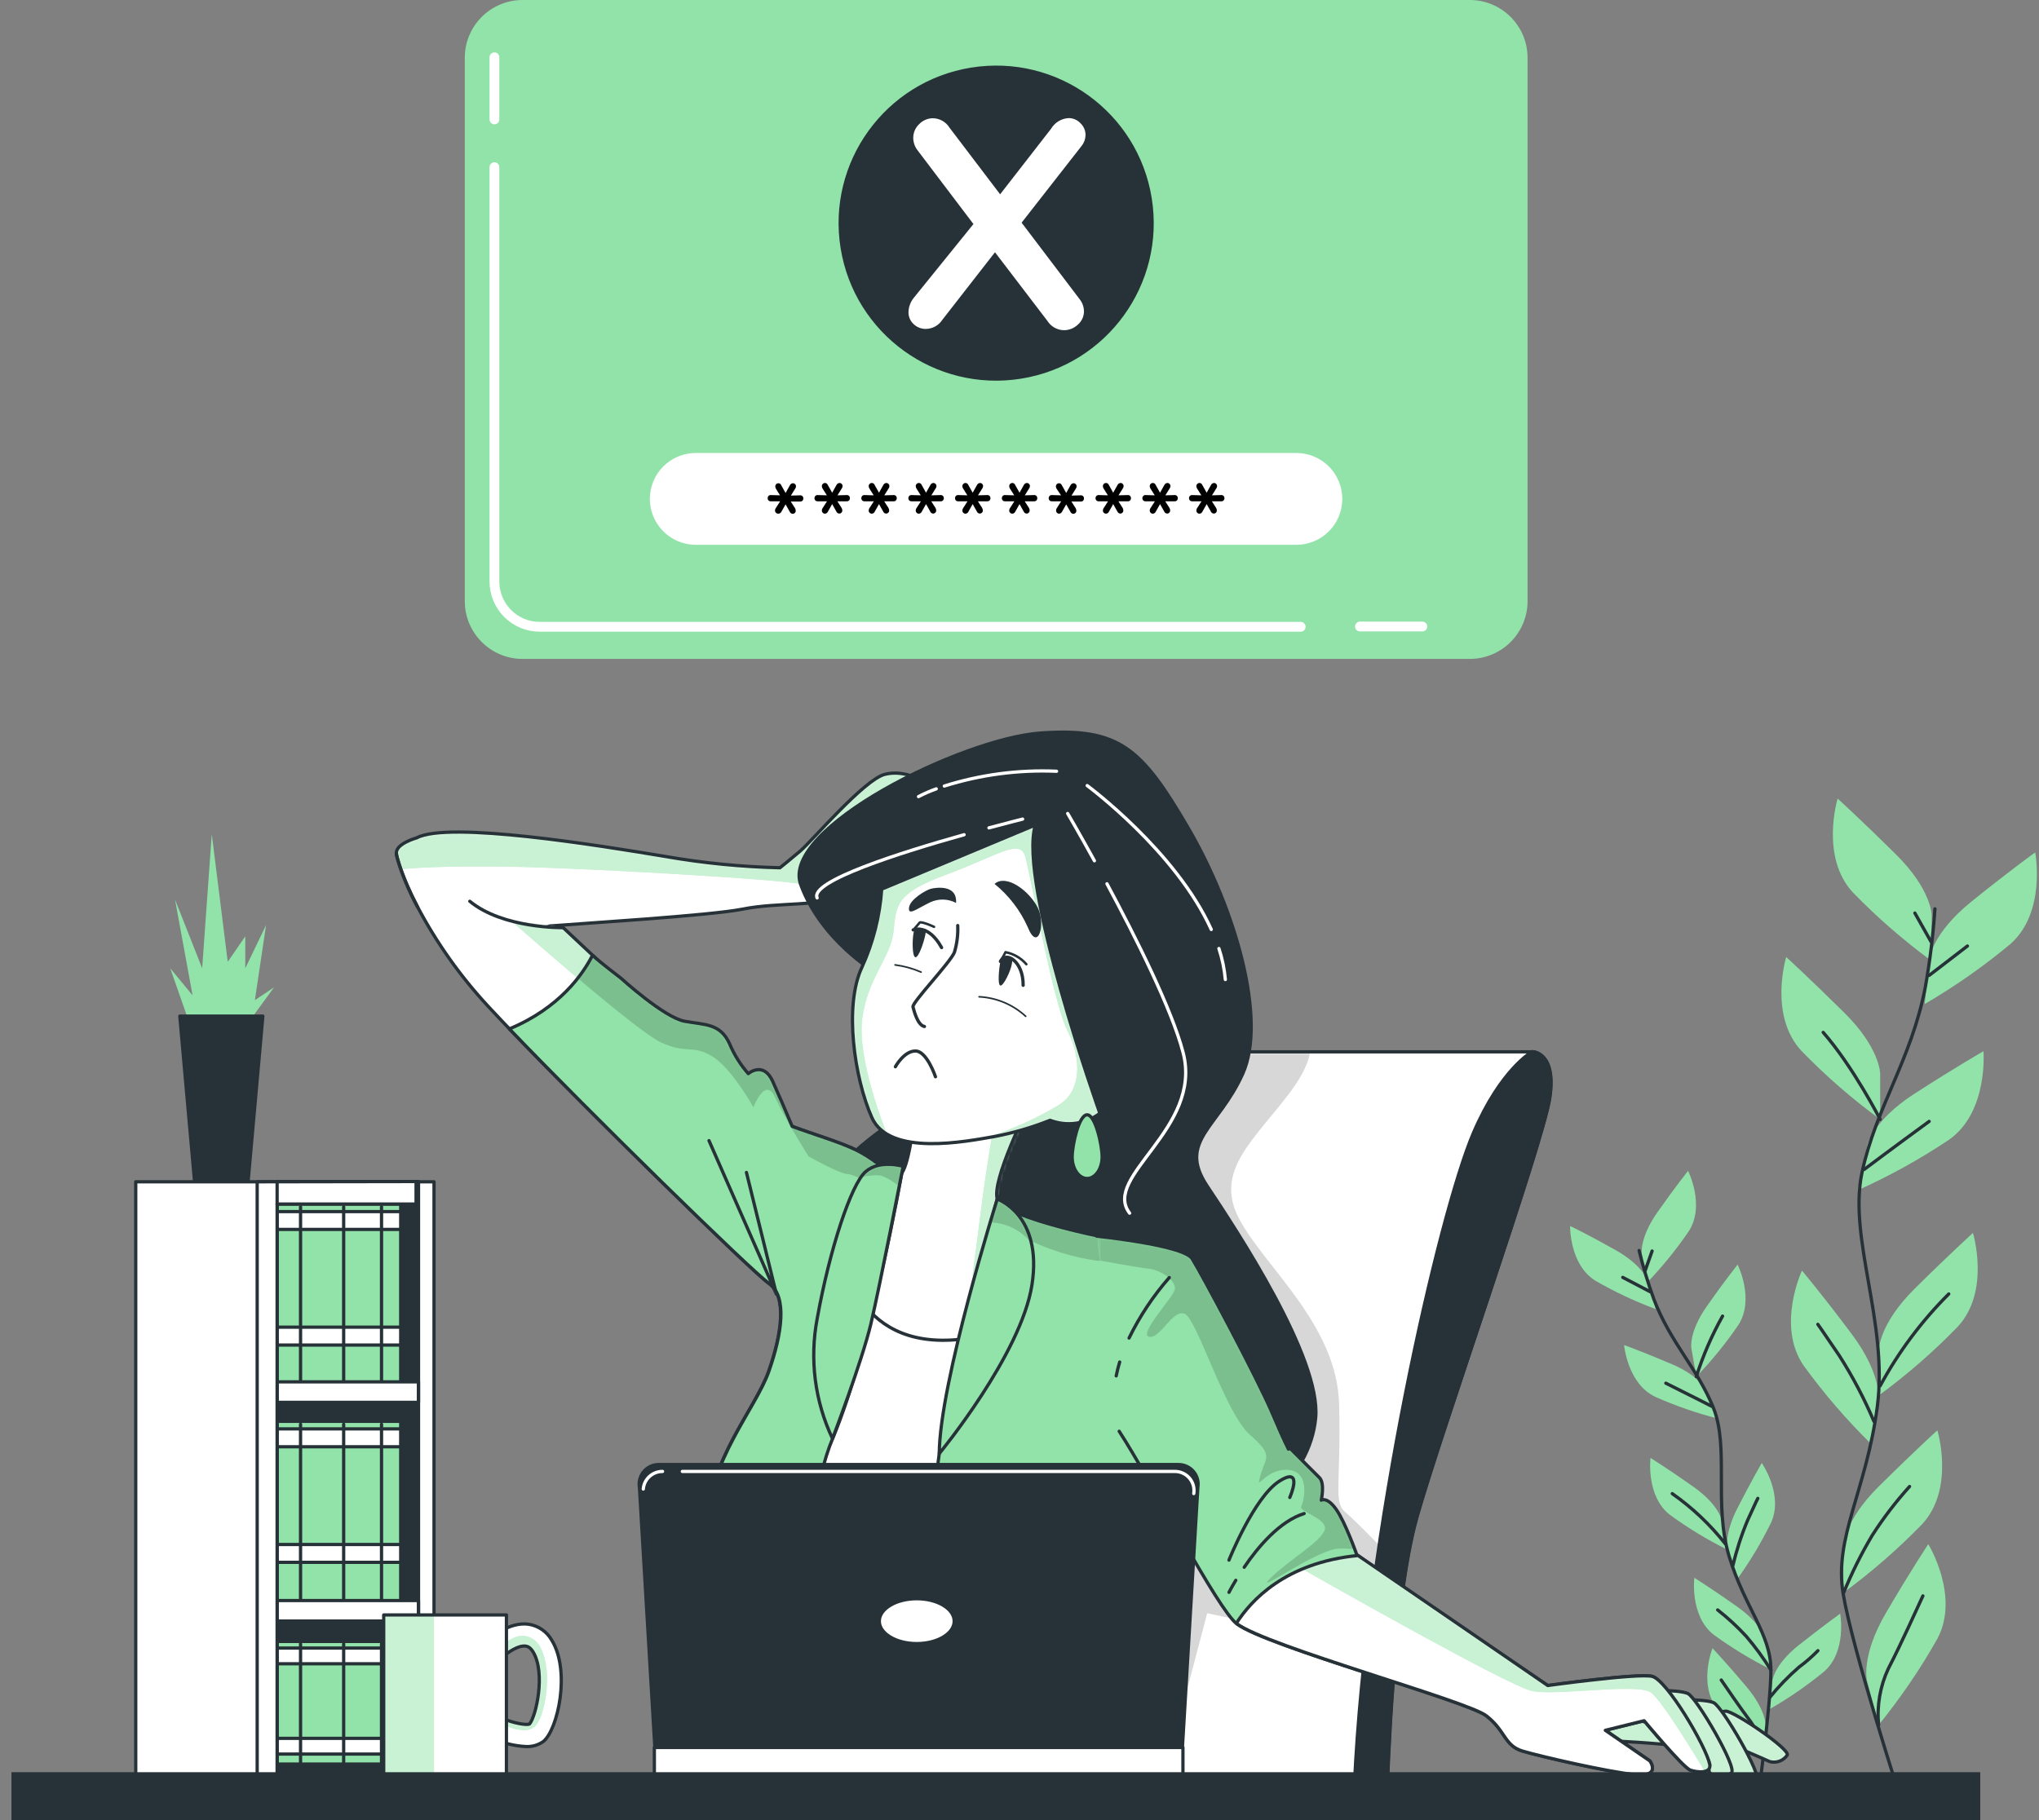 <svg width="625" height="558" viewBox="0 0 625 558" fill="none" xmlns="http://www.w3.org/2000/svg">
<rect x="0" y="0" width="625" height="558" fill="#808080" stroke="none"/>
<path d="M592.115 280.627C592.115 280.627 592.115 272.807 581.167 261.968C570.219 251.13 563.275 244.843 563.275 244.843C563.275 244.843 557.832 262.735 567.967 273.636C575.407 281.292 583.474 288.312 592.083 294.624L592.115 280.627Z" fill="#92E3A9"/>
<path d="M576.318 329.204C576.318 329.204 576.318 321.384 565.37 310.546C554.422 299.707 547.509 293.42 547.509 293.42C547.509 293.42 542.051 311.312 552.201 322.213C559.641 329.869 567.708 336.89 576.318 343.202V329.204Z" fill="#92E3A9"/>
<path d="M591.426 293.874C591.426 293.874 592.255 286.148 604.235 276.467C616.215 266.785 623.832 261.343 623.832 261.343C623.832 261.343 627.351 279.704 616.153 289.495C607.946 296.324 599.183 302.455 589.956 307.825L591.426 293.874Z" fill="#92E3A9"/>
<path d="M572.345 351.241C572.345 351.241 573.909 343.64 586.906 335.272C599.903 326.905 607.973 322.291 607.973 322.291C607.973 322.291 609.537 340.934 597.385 349.458C588.505 355.389 579.146 360.568 569.405 364.941L572.345 351.241Z" fill="#92E3A9"/>
<path d="M575.927 413.8C575.927 413.8 575.927 405.98 586.875 395.126C597.823 384.272 604.751 378.016 604.751 378.016C604.751 378.016 610.209 395.908 600.059 406.794C592.622 414.458 584.555 421.484 575.942 427.798L575.927 413.8Z" fill="#92E3A9"/>
<path d="M575.755 429.065C575.755 429.065 576.849 421.37 567.622 409.046C558.394 396.721 552.342 389.558 552.342 389.558C552.342 389.558 544.412 406.496 552.873 418.711C559.146 427.35 566.13 435.448 573.753 442.922L575.755 429.065Z" fill="#92E3A9"/>
<path d="M565.01 474.311C565.01 474.311 565.01 466.491 575.958 455.653C586.906 444.814 593.85 438.527 593.85 438.527C593.85 438.527 599.293 456.419 589.158 467.32C581.716 474.979 573.649 482.005 565.042 488.325L565.01 474.311Z" fill="#92E3A9"/>
<path d="M572.282 515.334C572.282 515.334 570.312 507.812 578.085 494.518C585.858 481.224 591.066 473.435 591.066 473.435C591.066 473.435 600.856 489.356 593.834 502.463C588.581 511.754 582.559 520.591 575.833 528.878L572.282 515.334Z" fill="#92E3A9"/>
<path d="M593.099 278.64C592.552 286.738 591.56 294.8 590.128 302.788C585.811 325.028 575.051 339.386 570.75 359.467C566.449 379.549 578.805 405.433 575.442 431.239C572.079 457.045 562.101 471.386 564.963 488.606C567.825 505.825 582.902 552.464 582.902 552.464" stroke="#263238" stroke-linecap="round" stroke-linejoin="round"/>
<path d="M591.332 299.051L603.062 290.042" stroke="#263238" stroke-linecap="round" stroke-linejoin="round"/>
<path d="M591.88 288.681L586.953 279.938" stroke="#263238" stroke-linecap="round" stroke-linejoin="round"/>
<path d="M571.406 358.545C571.406 358.545 581.228 351.178 591.332 343.812" stroke="#263238" stroke-linecap="round" stroke-linejoin="round"/>
<path d="M576.318 343.202C576.318 343.202 568.123 327.155 558.848 316.52" stroke="#263238" stroke-linecap="round" stroke-linejoin="round"/>
<path d="M576.318 424.873C581.921 414.519 589.002 405.035 597.338 396.721" stroke="#263238" stroke-linecap="round" stroke-linejoin="round"/>
<path d="M574.41 435.79C571.43 428.769 567.867 422.01 563.759 415.583C558.035 407.122 557.206 406.027 557.206 406.027" stroke="#263238" stroke-linecap="round" stroke-linejoin="round"/>
<path d="M565.01 488.606C567.504 482.442 570.463 476.476 573.862 470.761C577.264 465.449 581.098 460.427 585.326 455.747" stroke="#263238" stroke-linecap="round" stroke-linejoin="round"/>
<path d="M575.834 528.879C575.264 522.984 576.279 517.045 578.774 511.675C582.872 503.761 587.501 493.392 589.409 489.294" stroke="#263238" stroke-linecap="round" stroke-linejoin="round"/>
<path d="M503.249 384.554C503.249 384.554 502.404 379.674 508.05 371.651C513.696 363.627 517.434 358.982 517.434 358.982C517.434 358.982 522.783 369.618 517.622 377.531C513.789 383.145 509.494 388.429 504.781 393.328L503.249 384.554Z" fill="#92E3A9"/>
<path d="M518.435 413.3C518.435 413.3 517.59 408.42 523.236 400.397C528.882 392.374 532.62 387.729 532.62 387.729C532.62 387.729 537.969 398.364 532.808 406.293C528.972 411.9 524.677 417.178 519.968 422.074L518.435 413.3Z" fill="#92E3A9"/>
<path d="M505.11 392.78C505.11 392.78 503.765 388.088 495.194 383.256C486.623 378.423 481.275 375.889 481.275 375.889C481.275 375.889 481.056 387.791 489.094 392.702C494.98 396.09 501.137 398.983 507.503 401.351L505.11 392.78Z" fill="#92E3A9"/>
<path d="M523.314 426.687C523.314 426.687 521.469 422.089 512.46 418.242C503.451 414.395 497.821 412.393 497.821 412.393C497.821 412.393 498.853 424.248 507.424 428.283C513.635 431.034 520.064 433.263 526.645 434.945L523.314 426.687Z" fill="#92E3A9"/>
<path d="M527.85 466.303C527.85 466.303 527.021 461.424 518.998 455.778C510.975 450.132 505.923 446.988 505.923 446.988C505.923 446.988 504.453 458.796 511.976 464.52C517.471 468.522 523.294 472.054 529.383 475.077L527.85 466.303Z" fill="#92E3A9"/>
<path d="M529.633 475.86C529.633 475.86 528.069 471.168 532.557 462.409C537.046 453.651 540.017 448.537 540.017 448.537C540.017 448.537 546.821 458.296 542.848 466.882C539.855 472.978 536.355 478.811 532.385 484.321L529.633 475.86Z" fill="#92E3A9"/>
<path d="M543.302 515.194C543.302 515.194 543.866 510.283 551.545 504.246C559.224 498.209 564.057 494.721 564.057 494.721C564.057 494.721 566.199 506.435 559.021 512.582C553.763 516.884 548.155 520.74 542.255 524.109L543.302 515.194Z" fill="#92E3A9"/>
<path d="M541.254 503.057C541.254 503.057 540.409 498.178 532.401 492.532C524.394 486.886 519.358 483.742 519.358 483.742C519.358 483.742 517.888 495.55 525.41 501.29C530.91 505.285 536.733 508.816 542.818 511.847L541.254 503.057Z" fill="#92E3A9"/>
<path d="M541.253 529.582C541.253 529.582 541.66 524.64 535.342 517.149C529.023 509.657 524.925 505.341 524.925 505.341C524.925 505.341 520.499 516.382 526.333 523.843C530.609 529.096 535.317 533.982 540.409 538.45L541.253 529.582Z" fill="#92E3A9"/>
<path d="M502.42 383.396C503.644 388.417 505.142 393.367 506.908 398.223C512.023 411.705 520.327 419.54 525.207 431.661C530.087 443.782 525.207 461.377 530.024 477.189C534.841 493.001 542.818 500.915 542.818 512.019C542.818 523.123 538.501 554.012 538.501 554.012" stroke="#263238" stroke-linecap="round" stroke-linejoin="round"/>
<path d="M505.75 396.002L497.414 391.639" stroke="#263238" stroke-linecap="round" stroke-linejoin="round"/>
<path d="M504.281 389.558L506.408 383.553" stroke="#263238" stroke-linecap="round" stroke-linejoin="round"/>
<path d="M524.691 431.161C524.691 431.161 517.731 427.61 510.615 424.076" stroke="#263238" stroke-linecap="round" stroke-linejoin="round"/>
<path d="M519.952 422.074C522.003 415.63 524.702 409.41 528.006 403.509" stroke="#263238" stroke-linecap="round" stroke-linejoin="round"/>
<path d="M528.82 473.279C524.179 467.406 518.711 462.238 512.586 457.936" stroke="#263238" stroke-linecap="round" stroke-linejoin="round"/>
<path d="M531.197 479.91C532.31 475.191 533.811 470.572 535.686 466.1C538.36 460.173 538.814 459.391 538.814 459.391" stroke="#263238" stroke-linecap="round" stroke-linejoin="round"/>
<path d="M542.442 520.449C545.154 517.088 548.158 513.974 551.419 511.143C553.493 509.616 555.439 507.921 557.237 506.076" stroke="#263238" stroke-linecap="round" stroke-linejoin="round"/>
<path d="M542.817 512.019C540.583 508.415 538.078 504.985 535.326 501.759C532.615 498.8 529.664 496.069 526.505 493.595" stroke="#263238" stroke-linecap="round" stroke-linejoin="round"/>
<path d="M540.409 538.45C540.129 534.689 538.85 531.072 536.702 527.971C533.277 523.452 529.242 517.446 527.6 515.084" stroke="#263238" stroke-linecap="round" stroke-linejoin="round"/>
<path d="M59.03 316.426L52.18 296.861L59.03 305.165L53.65 275.809L61.971 296.861L64.911 255.743L69.806 294.89L75.186 287.07V296.861L81.552 283.645L78.127 306.636L83.992 302.726L74.701 315.441L59.03 316.426Z" fill="#92E3A9"/>
<path d="M80.566 311.531H55.12L59.703 362.908H75.984L80.566 311.531Z" fill="#263238" stroke="#263238" stroke-linecap="round" stroke-linejoin="round"/>
<path d="M128.299 362.329H41.607V545.942H128.299V362.329Z" fill="white" stroke="#263238" stroke-linecap="round" stroke-linejoin="round"/>
<path d="M133.038 362.329H84.946V545.942H133.038V362.329Z" fill="white" stroke="#263238" stroke-linecap="round" stroke-linejoin="round"/>
<path d="M127.627 362.329H84.946V545.942H127.627V362.329Z" fill="#263238" stroke="#263238" stroke-linecap="round" stroke-linejoin="round"/>
<path d="M122.825 503.245H84.946V540.843H122.825V503.245Z" fill="#92E3A9" stroke="#263238" stroke-linecap="round" stroke-linejoin="round"/>
<path d="M122.825 505.278H84.946V510.095H122.825V505.278Z" fill="white" stroke="#263238" stroke-linecap="round" stroke-linejoin="round"/>
<path d="M122.825 532.96H84.946V537.778H122.825V532.96Z" fill="white" stroke="#263238" stroke-linecap="round" stroke-linejoin="round"/>
<path d="M92.124 504.027V551.572" stroke="#263238" stroke-linecap="round" stroke-linejoin="round"/>
<path d="M105.34 504.027V551.572" stroke="#263238" stroke-linecap="round" stroke-linejoin="round"/>
<path d="M116.945 504.027V551.572" stroke="#263238" stroke-linecap="round" stroke-linejoin="round"/>
<path d="M122.825 369.148H84.946V424.435H122.825V369.148Z" fill="#92E3A9" stroke="#263238" stroke-linecap="round" stroke-linejoin="round"/>
<path d="M122.825 371.463H84.946V376.937H122.825V371.463Z" fill="white" stroke="#263238" stroke-linecap="round" stroke-linejoin="round"/>
<path d="M122.825 406.903H84.946V412.377H122.825V406.903Z" fill="white" stroke="#263238" stroke-linecap="round" stroke-linejoin="round"/>
<path d="M92.124 370.024V424.06" stroke="#263238" stroke-linecap="round" stroke-linejoin="round"/>
<path d="M105.34 370.024V424.06" stroke="#263238" stroke-linecap="round" stroke-linejoin="round"/>
<path d="M116.945 370.024V424.06" stroke="#263238" stroke-linecap="round" stroke-linejoin="round"/>
<path d="M122.825 435.774H84.946V491.061H122.825V435.774Z" fill="#92E3A9" stroke="#263238" stroke-linecap="round" stroke-linejoin="round"/>
<path d="M122.825 438.089H84.946V443.563H122.825V438.089Z" fill="white" stroke="#263238" stroke-linecap="round" stroke-linejoin="round"/>
<path d="M122.825 473.529H84.946V479.003H122.825V473.529Z" fill="white" stroke="#263238" stroke-linecap="round" stroke-linejoin="round"/>
<path d="M92.124 436.666V490.686" stroke="#263238" stroke-linecap="round" stroke-linejoin="round"/>
<path d="M105.34 436.666V490.686" stroke="#263238" stroke-linecap="round" stroke-linejoin="round"/>
<path d="M116.945 436.666V490.686" stroke="#263238" stroke-linecap="round" stroke-linejoin="round"/>
<path d="M128.284 423.669H84.946V429.956H128.284V423.669Z" fill="white" stroke="#263238" stroke-linecap="round" stroke-linejoin="round"/>
<path d="M128.284 490.717H84.946V497.004H128.284V490.717Z" fill="white" stroke="#263238" stroke-linecap="round" stroke-linejoin="round"/>
<path d="M128.284 362.329V545.926" stroke="#263238" stroke-linecap="round" stroke-linejoin="round"/>
<path d="M78.83 362.329V545.926H84.945V369.148H127.533V362.251L78.83 362.329Z" fill="white" stroke="#263238" stroke-linecap="round" stroke-linejoin="round"/>
<path d="M84.946 369.148V362.329" stroke="#263238" stroke-linecap="round" stroke-linejoin="round"/>
<path d="M127.955 277.984C123.404 269.21 121.496 262.922 121.496 261.468C121.496 258.59 127.752 256.87 127.752 256.87C137.511 251.709 183.414 259.169 204.074 262.61C215.64 264.626 227.34 265.776 239.076 266.05C239.076 266.05 241.938 263.767 245.332 260.889C248.726 258.011 264.835 239.087 271.154 237.429C277.472 235.771 283.196 239.728 283.196 239.728C283.196 239.728 293.534 245.984 291.798 247.189C290.062 248.393 264.835 270.132 258.517 274.152C252.198 278.171 239.014 276.451 227.534 278.75C217.65 280.72 177.612 283.16 168.431 283.911C161.536 285.546 154.3 284.944 147.771 282.191" fill="white"/>
<mask id="mask0_297_997" style="mask-type:luminance" maskUnits="userSpaceOnUse" x="121" y="237" width="171" height="48">
<path d="M127.955 277.984C123.403 269.21 121.495 262.922 121.495 261.468C121.495 258.59 127.751 256.87 127.751 256.87C137.511 251.709 183.414 259.169 204.074 262.61C215.639 264.626 227.339 265.776 239.076 266.05C239.076 266.05 241.938 263.767 245.332 260.889C248.726 258.011 264.835 239.087 271.153 237.429C277.472 235.771 283.196 239.728 283.196 239.728C283.196 239.728 293.534 245.984 291.798 247.189C290.062 248.393 264.835 270.132 258.516 274.152C252.198 278.171 239.013 276.451 227.534 278.75C217.649 280.72 177.611 283.16 168.431 283.911C161.536 285.546 154.3 284.944 147.77 282.191" fill="white"/>
</mask>
<g mask="url(#mask0_297_997)">
<path d="M283.306 239.666C283.306 239.666 277.566 235.646 271.263 237.367C264.96 239.087 248.883 258.027 245.442 260.826C242.001 263.626 239.186 265.988 239.186 265.988C227.449 265.713 215.749 264.563 204.184 262.547C183.524 259.106 137.62 251.599 127.861 256.807C127.861 256.807 121.605 258.527 121.605 261.405C121.823 263.014 122.238 264.59 122.841 266.097L123.701 266.41C123.701 266.41 135.165 265.206 159.907 265.8C184.65 266.394 241.876 269.788 245.551 271.118C247.115 271.712 258.204 269.209 270.497 264.862C279.881 257.214 290.907 247.658 292.017 246.985C293.644 245.969 283.306 239.666 283.306 239.666Z" fill="#92E3A9"/>
<path opacity="0.5" d="M283.306 239.666C283.306 239.666 277.566 235.646 271.263 237.367C264.96 239.087 248.883 258.027 245.442 260.826C242.001 263.626 239.186 265.988 239.186 265.988C227.449 265.713 215.749 264.563 204.184 262.547C183.524 259.106 137.62 251.599 127.861 256.807C127.861 256.807 121.605 258.527 121.605 261.405C121.823 263.014 122.238 264.59 122.841 266.097L123.701 266.41C123.701 266.41 135.165 265.206 159.907 265.8C184.65 266.394 241.876 269.788 245.551 271.118C247.115 271.712 258.204 269.209 270.497 264.862C279.881 257.214 290.907 247.658 292.017 246.985C293.644 245.969 283.306 239.666 283.306 239.666Z" fill="white"/>
</g>
<path d="M127.955 277.984C123.404 269.21 121.496 262.922 121.496 261.468C121.496 258.59 127.752 256.87 127.752 256.87C137.511 251.709 183.414 259.169 204.074 262.61C215.64 264.626 227.34 265.776 239.076 266.05C239.076 266.05 241.938 263.767 245.332 260.889C248.726 258.011 264.835 239.087 271.154 237.429C277.472 235.771 283.196 239.728 283.196 239.728C283.196 239.728 293.534 245.984 291.798 247.189C290.062 248.393 264.835 270.132 258.517 274.152C252.198 278.171 239.014 276.451 227.534 278.75C217.65 280.72 177.612 283.16 168.431 283.911C161.536 285.546 154.3 284.944 147.771 282.191" stroke="#263238" stroke-linecap="round" stroke-linejoin="round"/>
<path d="M354.592 329.001C355.63 327.03 357.187 325.381 359.095 324.232C361.003 323.082 363.188 322.476 365.415 322.479H469.733C469.733 322.479 477.272 322.479 475.02 336.805C472.767 351.131 441.832 438.605 434.356 465.052C426.88 491.499 425.3 547.24 425.3 547.24H300.181C300.181 547.24 310.097 413.941 354.592 329.001Z" fill="white"/>
<mask id="mask1_297_997" style="mask-type:luminance" maskUnits="userSpaceOnUse" x="300" y="322" width="176" height="226">
<path d="M354.592 329.001C355.63 327.03 357.187 325.381 359.095 324.232C361.002 323.082 363.188 322.476 365.415 322.479H469.733C469.733 322.479 477.271 322.479 475.019 336.805C472.767 351.131 441.832 438.605 434.356 465.052C426.88 491.499 425.3 547.24 425.3 547.24H300.181C300.181 547.24 310.097 413.941 354.592 329.001Z" fill="white"/>
</mask>
<g mask="url(#mask1_297_997)">
<path opacity="0.16" d="M401.575 322.479H365.415C363.188 322.476 361.003 323.082 359.095 324.232C357.188 325.381 355.631 327.03 354.593 329.001C310.097 413.941 300.072 547.193 300.072 547.193H356.188L370.029 494.627L427.74 506.529C428.147 502.119 428.616 497.63 429.164 493.204L427.897 479.128C427.897 479.128 416.073 466.694 412.351 463.582C408.628 460.47 411.1 454.855 410.474 430.598C409.848 406.34 388.078 388.902 379.976 373.966C371.875 359.029 384.34 349.692 395.538 334.756C399.526 329.361 401.153 325.388 401.575 322.479Z" fill="black"/>
</g>
<path d="M354.592 329.001C355.63 327.03 357.187 325.381 359.095 324.232C361.003 323.082 363.188 322.476 365.415 322.479H469.733C469.733 322.479 477.272 322.479 475.02 336.805C472.767 351.131 441.832 438.605 434.356 465.052C426.88 491.499 425.3 547.24 425.3 547.24H300.181C300.181 547.24 310.097 413.941 354.592 329.001Z" stroke="#263238" stroke-linecap="round" stroke-linejoin="round"/>
<path d="M451.638 347.362C441.097 371.964 418.794 469.353 415.166 547.193H425.238C425.238 547.193 426.802 491.39 434.293 465.005C441.785 438.621 472.752 351.131 474.957 336.758C477.162 322.385 469.671 322.432 469.671 322.432C469.671 322.432 460.099 327.64 451.638 347.362Z" fill="#263238" stroke="#263238" stroke-linecap="round" stroke-linejoin="round"/>
<path d="M268.385 298.19C268.385 298.19 251.744 288.431 245.441 271.227C239.139 254.023 294.785 226.466 318.949 224.745C343.112 223.025 349.931 229.328 364.305 254.008C378.678 278.687 388.406 312.532 380.945 329.173C373.485 345.814 360.864 349.833 369.997 363.581C379.131 377.328 405 416.365 403.279 434.726C401.559 453.088 383.776 469.134 357.923 470.886C332.071 472.638 297.663 457.107 268.979 431.786C240.296 406.465 247.74 369.227 258.032 357.184C268.323 345.141 283.853 340.543 284.995 328.5C286.136 316.458 268.385 298.19 268.385 298.19Z" fill="#263238" stroke="#263238" stroke-linecap="round" stroke-linejoin="round"/>
<path d="M339.312 270.961C348.148 287.414 359.206 309.451 362.662 322.76C368.699 346.064 337.638 360.734 346.256 371.948" stroke="white" stroke-linecap="round" stroke-linejoin="round"/>
<path d="M327.269 249.409C327.269 249.409 330.71 255.274 335.465 263.908" stroke="white" stroke-linecap="round" stroke-linejoin="round"/>
<path d="M373.626 290.808C374.645 293.892 375.307 297.082 375.597 300.317" stroke="white" stroke-linecap="round" stroke-linejoin="round"/>
<path d="M333.244 240.854C333.244 240.854 360.426 260.936 371.28 284.975" stroke="white" stroke-linecap="round" stroke-linejoin="round"/>
<path d="M295.52 255.916C276.111 261.358 248.194 270.195 250.462 275.293" stroke="white" stroke-linecap="round" stroke-linejoin="round"/>
<path d="M313.459 251.13C313.459 251.13 309.314 252.162 303.137 253.82" stroke="white" stroke-linecap="round" stroke-linejoin="round"/>
<path d="M289.452 240.995C300.569 237.491 312.214 235.956 323.859 236.46" stroke="white" stroke-linecap="round" stroke-linejoin="round"/>
<path d="M281.539 244.233C283.296 243.317 285.115 242.523 286.981 241.855" stroke="white" stroke-linecap="round" stroke-linejoin="round"/>
<path d="M127.954 277.984C125.32 273.16 123.222 268.062 121.699 262.782C123.215 268.065 125.313 273.163 127.954 277.984ZM121.526 261.89C121.526 261.984 121.526 262.093 121.526 262.234C121.558 262.093 121.542 261.984 121.526 261.89ZM127.954 277.968C133.804 289.047 141.081 299.311 149.6 308.497C170.26 330.878 229.942 389.418 235.619 393.437C241.297 397.457 239.639 408.921 235.619 420.4C231.6 431.88 216.68 448.552 217.258 466.882C217.837 485.212 223.514 513.364 222.998 519.104C222.482 524.844 208.125 544.362 208.125 544.362H356.172C356.172 544.362 337.717 520.902 337.717 512.879C337.717 504.856 363.053 402.055 364.195 394.595C365.337 387.134 360.754 381.973 351.574 381.394C342.393 380.816 307.391 373.356 305.671 367.616C303.95 361.876 314.851 340.074 314.851 340.074L280.443 341.794C280.443 341.794 278.723 356.715 276.424 359.592C274.125 362.47 270.684 356.715 262.645 352.711C254.606 348.707 239.185 345.251 233.383 340.653C227.581 336.054 172.559 284.349 172.559 284.349" fill="white"/>
<mask id="mask2_297_997" style="mask-type:luminance" maskUnits="userSpaceOnUse" x="121" y="261" width="244" height="284">
<path d="M127.954 277.984C125.32 273.16 123.222 268.062 121.698 262.782C123.215 268.065 125.313 273.163 127.954 277.984ZM121.526 261.89C121.526 261.984 121.526 262.093 121.526 262.234C121.557 262.093 121.542 261.984 121.526 261.89ZM127.954 277.968C133.803 289.047 141.081 299.311 149.6 308.497C170.26 330.878 229.942 389.418 235.619 393.437C241.296 397.457 239.639 408.921 235.619 420.4C231.6 431.88 216.679 448.552 217.258 466.882C217.837 485.212 223.514 513.364 222.998 519.104C222.482 524.844 208.124 544.362 208.124 544.362H356.171C356.171 544.362 337.716 520.902 337.716 512.879C337.716 504.856 363.053 402.055 364.195 394.595C365.336 387.134 360.754 381.973 351.573 381.394C342.393 380.816 307.391 373.356 305.67 367.616C303.95 361.876 314.851 340.074 314.851 340.074L280.443 341.794C280.443 341.794 278.723 356.715 276.424 359.592C274.124 362.47 270.684 356.715 262.645 352.711C254.606 348.707 239.185 345.251 233.383 340.653C227.58 336.054 172.559 284.349 172.559 284.349" fill="white"/>
</mask>
<g mask="url(#mask2_297_997)">
<path d="M242.173 345.079C245.035 350.083 247.898 354.603 247.898 354.603C247.898 354.603 257.547 360.03 259.956 360.03C262.364 360.03 276.847 367.85 276.847 367.85C276.847 367.85 288.921 364.832 284.667 354.572C283.325 351.945 281.631 349.515 279.631 347.346C278.911 351.898 277.754 357.856 276.393 359.561C274.094 362.423 270.654 356.683 262.615 352.68C257.407 350.083 248.977 347.706 242.173 345.079Z" fill="#92E3A9"/>
<path d="M212.707 321.853C194.987 305.447 172.56 284.411 172.56 284.411L159.516 282.535L157.952 283.41C157.952 283.41 194.768 315.988 202.604 319.617C205.774 321.074 209.219 321.836 212.707 321.853Z" fill="#92E3A9"/>
<path d="M231.272 338.838L229.864 337.587C230.583 338.776 230.99 339.526 230.99 339.526L231.272 338.838Z" fill="#92E3A9"/>
<g opacity="0.5">
<path d="M242.174 345.079C245.036 350.083 247.898 354.603 247.898 354.603C247.898 354.603 257.548 360.03 259.956 360.03C262.365 360.03 276.847 367.85 276.847 367.85C276.847 367.85 288.921 364.832 284.667 354.572C283.325 351.945 281.631 349.515 279.631 347.346C278.912 351.898 277.754 357.856 276.394 359.561C274.095 362.423 270.654 356.683 262.615 352.68C257.407 350.083 248.977 347.706 242.174 345.079Z" fill="white"/>
<path d="M212.708 321.853C194.988 305.447 172.561 284.411 172.561 284.411L159.517 282.535L157.953 283.41C157.953 283.41 194.769 315.988 202.605 319.617C205.775 321.074 209.219 321.836 212.708 321.853Z" fill="white"/>
<path d="M231.273 338.838L229.865 337.587C230.585 338.776 230.991 339.526 230.991 339.526L231.273 338.838Z" fill="white"/>
</g>
</g>
<path d="M121.495 261.468C121.488 261.577 121.488 261.687 121.495 261.796M121.699 262.782C123.222 268.062 125.32 273.16 127.954 277.984C125.313 273.163 123.215 268.065 121.699 262.782ZM121.699 262.782C121.655 262.633 121.624 262.481 121.605 262.328M127.954 277.968C133.804 289.047 141.081 299.311 149.6 308.497C170.26 330.878 229.942 389.418 235.619 393.437C241.297 397.457 239.639 408.921 235.619 420.4C231.6 431.88 216.68 448.552 217.258 466.882C217.837 485.212 223.514 513.364 222.998 519.104C222.482 524.844 208.125 544.362 208.125 544.362H356.172C356.172 544.362 337.717 520.902 337.717 512.879C337.717 504.856 363.053 402.055 364.195 394.595C365.337 387.134 360.754 381.973 351.574 381.394C342.393 380.816 307.391 373.356 305.671 367.616C303.95 361.876 314.851 340.074 314.851 340.074L280.443 341.794C280.443 341.794 278.723 356.715 276.424 359.592C274.125 362.47 270.684 356.715 262.645 352.711C254.606 348.707 239.185 345.251 233.383 340.653C227.581 336.054 172.559 284.349 172.559 284.349M121.526 261.89C121.526 261.984 121.526 262.093 121.526 262.234C121.558 262.093 121.542 261.984 121.526 261.89Z" stroke="#263238" stroke-linecap="round" stroke-linejoin="round"/>
<path d="M172.56 284.412C172.56 284.412 154.23 284.756 144.001 276.326" stroke="#263238" stroke-linecap="round" stroke-linejoin="round"/>
<path d="M305.686 367.616C303.966 361.892 314.867 340.074 314.867 340.074L280.459 341.794C280.459 341.794 278.739 356.715 276.44 359.593C274.141 362.47 270.7 356.715 262.661 352.711C262.051 352.398 261.378 352.101 260.69 351.804L258.61 384.507C258.61 384.507 261.629 416.178 297.819 410.156C312.474 407.716 328.114 394.642 341.611 379.94C327.723 377.391 307 372.011 305.686 367.616Z" fill="white"/>
<mask id="mask3_297_997" style="mask-type:luminance" maskUnits="userSpaceOnUse" x="258" y="340" width="84" height="71">
<path d="M305.687 367.616C303.966 361.892 314.867 340.074 314.867 340.074L280.46 341.794C280.46 341.794 278.739 356.715 276.44 359.593C274.141 362.47 270.7 356.715 262.661 352.711C262.051 352.398 261.379 352.101 260.691 351.804L258.611 384.507C258.611 384.507 261.629 416.178 297.82 410.156C312.475 407.716 328.114 394.642 341.612 379.94C327.723 377.391 307.001 372.011 305.687 367.616Z" fill="white"/>
</mask>
<g mask="url(#mask3_297_997)">
<path d="M304.717 344.406C304.717 344.406 302.636 356.074 300.963 368.977C299.29 381.879 298.054 391.482 298.054 391.482L305.686 367.616L314.288 342.326C314.288 342.326 305.968 342.326 304.717 344.406Z" fill="#92E3A9"/>
<path opacity="0.5" d="M304.717 344.406C304.717 344.406 302.636 356.074 300.963 368.977C299.29 381.879 298.054 391.482 298.054 391.482L305.686 367.616L314.288 342.326C314.288 342.326 305.968 342.326 304.717 344.406Z" fill="white"/>
</g>
<path d="M305.686 367.616C303.966 361.892 314.867 340.074 314.867 340.074L280.459 341.794C280.459 341.794 278.739 356.715 276.44 359.593C274.141 362.47 270.7 356.715 262.661 352.711C262.051 352.398 261.378 352.101 260.69 351.804L258.61 384.507C258.61 384.507 261.629 416.178 297.819 410.156C312.474 407.716 328.114 394.642 341.611 379.94C327.723 377.391 307 372.011 305.686 367.616Z" stroke="#263238" stroke-linecap="round" stroke-linejoin="round"/>
<path d="M276.424 359.592C274.125 362.454 270.684 356.715 262.645 352.711C257.578 350.161 249.508 347.847 242.83 345.344C240.937 340.856 238.435 335.006 236.824 331.472C233.962 325.216 229.364 329.173 229.364 329.173C226.965 326.444 225.026 323.344 223.624 319.992C220.762 313.736 216.164 314.252 209.861 313.111C203.558 311.969 190.342 299.911 190.342 299.911C190.342 299.911 184.164 295.219 181.615 292.888C178.644 298.738 171.527 309.029 156.138 315.457C180.677 341.09 230.458 389.793 235.682 393.453C241.422 397.457 239.702 408.936 235.682 420.416C231.663 431.896 216.742 448.568 217.321 466.898C217.9 485.228 223.577 513.379 223.061 519.119C222.545 524.233 211.096 540.264 208.61 543.705L214.443 544.362H244.816C244.644 528.972 244.659 466.163 255.185 441.139C267.243 412.377 276.424 359.592 276.424 359.592Z" fill="#92E3A9"/>
<mask id="mask4_297_997" style="mask-type:luminance" maskUnits="userSpaceOnUse" x="156" y="292" width="121" height="253">
<path d="M276.424 359.592C274.125 362.454 270.684 356.715 262.646 352.711C257.578 350.161 249.508 347.847 242.83 345.344C240.937 340.856 238.435 335.006 236.824 331.472C233.962 325.216 229.364 329.173 229.364 329.173C226.965 326.444 225.026 323.344 223.624 319.992C220.762 313.736 216.164 314.252 209.861 313.111C203.558 311.969 190.342 299.911 190.342 299.911C190.342 299.911 184.165 295.219 181.615 292.888C178.644 298.738 171.528 309.029 156.138 315.457C180.677 341.09 230.459 389.793 235.682 393.453C241.422 397.457 239.702 408.936 235.682 420.416C231.663 431.896 216.743 448.568 217.321 466.898C217.9 485.228 223.577 513.379 223.061 519.119C222.545 524.233 211.097 540.264 208.61 543.705L214.443 544.362H244.816C244.644 528.972 244.66 466.163 255.185 441.139C267.244 412.377 276.424 359.592 276.424 359.592Z" fill="white"/>
</mask>
<g mask="url(#mask4_297_997)">
<path opacity="0.16" d="M262.646 352.711C257.578 350.161 249.508 347.847 242.83 345.344C240.937 340.856 238.435 335.006 236.824 331.472C233.962 325.216 229.364 329.173 229.364 329.173C226.965 326.444 225.026 323.344 223.624 319.992C220.762 313.736 216.164 314.252 209.861 313.111C203.558 311.969 190.342 299.911 190.342 299.911C190.342 299.911 184.165 295.219 181.615 292.888C180.343 295.372 178.829 297.724 177.095 299.911C187.355 308.591 198.678 317.787 202.635 319.617C210.455 323.23 212.285 320.211 218.275 323.84C224.265 327.468 230.943 339.479 230.943 339.479C230.943 339.479 234.572 329.814 237.59 336.461C240.609 343.108 247.85 354.556 247.85 354.556C247.85 354.556 257.5 359.983 259.909 359.983C261.801 359.983 271.075 364.8 275.017 366.881C275.893 362.298 276.377 359.545 276.377 359.545C274.125 362.454 270.684 356.715 262.646 352.711Z" fill="black"/>
</g>
<path d="M276.424 359.592C274.125 362.454 270.684 356.715 262.645 352.711C257.578 350.161 249.508 347.847 242.83 345.344C240.937 340.856 238.435 335.006 236.824 331.472C233.962 325.216 229.364 329.173 229.364 329.173C226.965 326.444 225.026 323.344 223.624 319.992C220.762 313.736 216.164 314.252 209.861 313.111C203.558 311.969 190.342 299.911 190.342 299.911C190.342 299.911 184.164 295.219 181.615 292.888C178.644 298.738 171.527 309.029 156.138 315.457C180.677 341.09 230.458 389.793 235.682 393.453C241.422 397.457 239.702 408.936 235.682 420.416C231.663 431.896 216.742 448.568 217.321 466.898C217.9 485.228 223.577 513.379 223.061 519.119C222.545 524.233 211.096 540.264 208.61 543.705L214.443 544.362H244.816C244.644 528.972 244.659 466.163 255.185 441.139C267.243 412.377 276.424 359.592 276.424 359.592Z" stroke="#263238" stroke-linecap="round" stroke-linejoin="round"/>
<path d="M276.831 357.591C276.831 357.591 269.699 355.401 265.304 359.248C260.91 363.096 254.356 382.833 250.493 404.244C248.112 416.709 249.755 429.607 255.185 441.076C255.185 441.076 264.21 417.413 266.947 405.887C269.683 394.36 276.831 357.591 276.831 357.591Z" fill="#92E3A9"/>
<mask id="mask5_297_997" style="mask-type:luminance" maskUnits="userSpaceOnUse" x="249" y="356" width="28" height="86">
<path d="M276.831 357.591C276.831 357.591 269.699 355.401 265.304 359.248C260.91 363.096 254.356 382.833 250.493 404.244C248.112 416.709 249.755 429.607 255.185 441.076C255.185 441.076 264.21 417.413 266.947 405.887C269.683 394.36 276.831 357.591 276.831 357.591Z" fill="white"/>
</mask>
<g mask="url(#mask5_297_997)">
<path opacity="0.16" d="M263.146 361.078C263.146 361.078 268.307 359.827 270.434 360.546C272.225 361.315 273.899 362.331 275.408 363.565L276.831 357.591C274.696 356.5 272.274 356.101 269.902 356.449C266.352 357.168 263.146 361.078 263.146 361.078Z" fill="black"/>
</g>
<path d="M276.831 357.591C276.831 357.591 269.699 355.401 265.304 359.248C260.91 363.096 254.356 382.833 250.493 404.244C248.112 416.709 249.755 429.607 255.185 441.076C255.185 441.076 264.21 417.413 266.947 405.887C269.683 394.36 276.831 357.591 276.831 357.591Z" stroke="#263238" stroke-linecap="round" stroke-linejoin="round"/>
<path d="M228.801 359.467L237.981 396.768L217.321 349.708" stroke="#263238" stroke-linecap="round" stroke-linejoin="round"/>
<path d="M289.28 544.362H356.188C356.188 544.362 337.733 520.902 337.733 512.879C337.733 504.856 363.069 402.055 364.211 394.595C365.353 387.134 360.77 381.973 351.59 381.394C342.409 380.816 307.407 373.356 305.687 367.616C305.687 367.616 292.486 414.098 287.904 445.659C283.963 472.731 288.045 528.91 289.28 544.362Z" fill="#92E3A9"/>
<mask id="mask6_297_997" style="mask-type:luminance" maskUnits="userSpaceOnUse" x="286" y="367" width="79" height="178">
<path d="M289.28 544.362H356.187C356.187 544.362 337.732 520.902 337.732 512.879C337.732 504.856 363.069 402.055 364.21 394.595C365.352 387.134 360.77 381.973 351.589 381.394C342.408 380.816 307.406 373.356 305.686 367.616C305.686 367.616 292.486 414.098 287.903 445.659C283.962 472.731 288.044 528.91 289.28 544.362Z" fill="white"/>
</mask>
<g mask="url(#mask6_297_997)">
<path opacity="0.16" d="M351.589 381.395C344.066 380.925 319.214 375.827 309.533 370.853L313.052 378.986C319.428 382.369 326.285 384.753 333.384 386.055C345.035 388.135 355.874 387.729 362.959 398.145L363.303 398.661C363.741 396.659 364.038 395.251 364.132 394.595C365.367 387.134 360.769 381.973 351.589 381.395Z" fill="black"/>
</g>
<path d="M289.28 544.362H356.188C356.188 544.362 337.733 520.902 337.733 512.879C337.733 504.856 363.069 402.055 364.211 394.595C365.353 387.134 360.77 381.973 351.59 381.394C342.409 380.816 307.407 373.356 305.687 367.616C305.687 367.616 292.486 414.098 287.904 445.659C283.963 472.731 288.045 528.91 289.28 544.362Z" stroke="#263238" stroke-linecap="round" stroke-linejoin="round"/>
<path d="M305.687 367.616C305.687 367.616 287.982 423.919 287.904 445.659C287.904 445.659 313.053 415.208 316.337 393.813C319.622 372.417 305.687 367.616 305.687 367.616Z" fill="#92E3A9"/>
<mask id="mask7_297_997" style="mask-type:luminance" maskUnits="userSpaceOnUse" x="287" y="367" width="30" height="79">
<path d="M305.686 367.616C305.686 367.616 287.982 423.919 287.904 445.659C287.904 445.659 313.053 415.208 316.337 393.813C319.621 372.417 305.686 367.616 305.686 367.616Z" fill="white"/>
</mask>
<g mask="url(#mask7_297_997)">
<path opacity="0.16" d="M302.637 374.81C305.297 374.721 307.939 375.281 310.334 376.442C312.73 377.603 314.806 379.329 316.384 381.473C316.384 381.473 312.912 371.26 305.687 367.616L302.637 374.81Z" fill="black"/>
</g>
<path d="M305.687 367.616C305.687 367.616 287.982 423.919 287.904 445.659C287.904 445.659 313.053 415.208 316.337 393.813C319.622 372.417 305.687 367.616 305.687 367.616Z" stroke="#263238" stroke-linecap="round" stroke-linejoin="round"/>
<path d="M494.695 533.774C494.695 533.774 507.66 534.306 516.153 535.526C521.816 536.293 527.518 536.748 533.231 536.886C533.231 536.886 528.539 527.409 523.535 524.734C518.53 522.06 509.459 517.274 501.858 518.337C494.257 519.401 483.387 527.064 484.294 529.504C485.201 531.944 489.252 533.039 494.695 533.774Z" fill="white"/>
<mask id="mask8_297_997" style="mask-type:luminance" maskUnits="userSpaceOnUse" x="484" y="518" width="50" height="19">
<path d="M494.694 533.774C494.694 533.774 507.66 534.306 516.152 535.526C521.816 536.293 527.517 536.748 533.231 536.886C533.231 536.886 528.539 527.409 523.534 524.734C518.53 522.06 509.458 517.274 501.858 518.337C494.257 519.401 483.387 527.064 484.294 529.504C485.201 531.944 489.252 533.039 494.694 533.774Z" fill="white"/>
</mask>
<g mask="url(#mask8_297_997)">
<path d="M494.694 533.774C494.694 533.774 507.66 534.306 516.152 535.526C521.816 536.293 527.517 536.748 533.231 536.886C533.231 536.886 528.539 527.409 523.534 524.734C518.53 522.06 509.458 517.274 501.858 518.337C494.257 519.401 483.387 527.064 484.294 529.504C485.201 531.944 489.252 533.039 494.694 533.774Z" fill="#92E3A9"/>
<path opacity="0.5" d="M494.694 533.774C494.694 533.774 507.66 534.306 516.152 535.526C521.816 536.293 527.517 536.748 533.231 536.886C533.231 536.886 528.539 527.409 523.534 524.734C518.53 522.06 509.458 517.274 501.858 518.337C494.257 519.401 483.387 527.064 484.294 529.504C485.201 531.944 489.252 533.039 494.694 533.774Z" fill="white"/>
</g>
<path d="M494.695 533.774C494.695 533.774 507.66 534.306 516.153 535.526C521.816 536.293 527.518 536.748 533.231 536.886C533.231 536.886 528.539 527.409 523.535 524.734C518.53 522.06 509.459 517.274 501.858 518.337C494.257 519.401 483.387 527.064 484.294 529.504C485.201 531.944 489.252 533.039 494.695 533.774Z" stroke="#263238" stroke-linecap="round" stroke-linejoin="round"/>
<path d="M516.23 529.895C516.23 529.895 526.506 524.562 529.071 524.64C531.636 524.718 548.683 536.245 547.839 538.091C547.265 538.946 546.437 539.6 545.472 539.959C544.506 540.319 543.452 540.365 542.459 540.092C540.566 539.201 529.086 534.321 529.086 534.321L521.579 536.089L516.23 529.895Z" fill="white"/>
<mask id="mask9_297_997" style="mask-type:luminance" maskUnits="userSpaceOnUse" x="516" y="524" width="32" height="17">
<path d="M516.231 529.895C516.231 529.895 526.506 524.562 529.071 524.64C531.636 524.718 548.683 536.245 547.839 538.091C547.265 538.946 546.437 539.6 545.472 539.959C544.506 540.319 543.452 540.365 542.459 540.092C540.566 539.201 529.087 534.321 529.087 534.321L521.58 536.089L516.231 529.895Z" fill="white"/>
</mask>
<g mask="url(#mask9_297_997)">
<path d="M516.231 529.895C516.231 529.895 526.506 524.562 529.071 524.64C531.636 524.718 548.683 536.245 547.839 538.091C546.994 539.936 542.959 541.437 542.459 540.092C541.958 538.747 529.087 534.321 529.087 534.321L521.58 536.089L516.231 529.895Z" fill="#92E3A9"/>
<path opacity="0.5" d="M516.231 529.895C516.231 529.895 526.506 524.562 529.071 524.64C531.636 524.718 548.683 536.245 547.839 538.091C546.994 539.936 542.959 541.437 542.459 540.092C541.958 538.747 529.087 534.321 529.087 534.321L521.58 536.089L516.231 529.895Z" fill="white"/>
</g>
<path d="M516.23 529.895C516.23 529.895 526.506 524.562 529.071 524.64C531.636 524.718 548.683 536.245 547.839 538.091C547.265 538.946 546.437 539.6 545.472 539.959C544.506 540.319 543.452 540.365 542.459 540.092C540.566 539.201 529.086 534.321 529.086 534.321L521.579 536.089L516.23 529.895Z" stroke="#263238" stroke-linecap="round" stroke-linejoin="round"/>
<path d="M508.895 521.121C508.895 521.121 522.596 520.683 525.317 522.06C528.038 523.436 540.331 544.518 538.486 546.051C536.64 547.584 531.542 547.13 531.698 545.426C531.855 543.721 520.375 532.429 520.375 532.429L511.444 530.474L508.895 521.121Z" fill="white"/>
<mask id="mask10_297_997" style="mask-type:luminance" maskUnits="userSpaceOnUse" x="508" y="521" width="31" height="26">
<path d="M508.895 521.121C508.895 521.121 522.595 520.683 525.317 522.06C528.038 523.436 540.331 544.518 538.486 546.051C536.64 547.584 531.541 547.13 531.698 545.426C531.854 543.721 520.375 532.429 520.375 532.429L511.444 530.474L508.895 521.121Z" fill="white"/>
</mask>
<g mask="url(#mask10_297_997)">
<path d="M508.895 521.121C508.895 521.121 522.595 520.683 525.317 522.06C528.038 523.436 540.331 544.518 538.486 546.051C536.64 547.584 531.541 547.13 531.698 545.426C531.854 543.721 520.375 532.429 520.375 532.429L511.444 530.474L508.895 521.121Z" fill="#92E3A9"/>
<path opacity="0.5" d="M508.895 521.121C508.895 521.121 522.595 520.683 525.317 522.06C528.038 523.436 540.331 544.518 538.486 546.051C536.64 547.584 531.541 547.13 531.698 545.426C531.854 543.721 520.375 532.429 520.375 532.429L511.444 530.474L508.895 521.121Z" fill="white"/>
</g>
<path d="M508.895 521.121C508.895 521.121 522.596 520.683 525.317 522.06C528.038 523.436 540.331 544.518 538.486 546.051C536.64 547.584 531.542 547.13 531.698 545.426C531.855 543.721 520.375 532.429 520.375 532.429L511.444 530.474L508.895 521.121Z" stroke="#263238" stroke-linecap="round" stroke-linejoin="round"/>
<path d="M500.779 518.29C500.779 518.29 514.651 517.837 517.404 519.244C520.156 520.652 532.606 541.969 530.729 543.533C528.852 545.097 523.722 544.612 523.879 542.892C524.035 541.171 512.415 529.739 512.415 529.739L503.375 527.752L500.779 518.29Z" fill="white"/>
<mask id="mask11_297_997" style="mask-type:luminance" maskUnits="userSpaceOnUse" x="500" y="518" width="31" height="27">
<path d="M500.778 518.29C500.778 518.29 514.65 517.837 517.403 519.244C520.156 520.652 532.605 541.969 530.728 543.533C528.851 545.097 523.722 544.612 523.878 542.892C524.034 541.171 512.414 529.739 512.414 529.739L503.374 527.752L500.778 518.29Z" fill="white"/>
</mask>
<g mask="url(#mask11_297_997)">
<path d="M500.778 518.29C500.778 518.29 514.65 517.837 517.403 519.244C520.156 520.652 532.605 541.969 530.728 543.533C528.851 545.097 523.722 544.612 523.878 542.892C524.034 541.171 512.414 529.739 512.414 529.739L503.374 527.752L500.778 518.29Z" fill="#92E3A9"/>
<path opacity="0.5" d="M500.778 518.29C500.778 518.29 514.65 517.837 517.403 519.244C520.156 520.652 532.605 541.969 530.728 543.533C528.851 545.097 523.722 544.612 523.878 542.892C524.034 541.171 512.414 529.739 512.414 529.739L503.374 527.752L500.778 518.29Z" fill="white"/>
</g>
<path d="M500.779 518.29C500.779 518.29 514.651 517.837 517.404 519.244C520.156 520.652 532.606 541.969 530.729 543.533C528.852 545.097 523.722 544.612 523.879 542.892C524.035 541.171 512.415 529.739 512.415 529.739L503.375 527.752L500.779 518.29Z" stroke="#263238" stroke-linecap="round" stroke-linejoin="round"/>
<path d="M343.05 438.808C353.091 454.276 373.251 493.47 379.132 497.88C388.312 504.762 449.683 521.465 455.595 526.032C461.507 530.599 461.1 535.181 466.699 536.855C472.298 538.528 493.287 543.33 501.295 544.081C509.303 544.831 505.721 539.873 505.721 539.873L492.067 530.489L503.969 527.549C503.969 527.549 515.903 541.907 518.139 542.689C520.376 543.471 524.317 542.689 524.067 540.921C523.629 538.09 510.898 514.928 506.378 513.942C501.858 512.957 474.426 516.758 474.426 516.758C474.426 516.758 416.886 477.955 415.854 476.579C415.854 476.579 412.413 466.819 409.598 462.8C406.783 458.781 405 459.938 405 459.938C405 459.938 406.157 454.761 404.437 453.041L395.256 443.86L394.928 444.298C393.364 441.17 391.8 437.604 390.08 433.538C385.278 422.23 368.278 390.497 365.416 385.914C363.273 382.489 345.318 380.034 336.216 379.001" fill="#92E3A9"/>
<mask id="mask12_297_997" style="mask-type:luminance" maskUnits="userSpaceOnUse" x="336" y="379" width="189" height="166">
<path d="M343.051 438.808C353.092 454.276 373.252 493.47 379.132 497.88C388.313 504.762 449.684 521.465 455.596 526.032C461.508 530.599 461.101 535.181 466.7 536.855C472.299 538.528 493.288 543.33 501.296 544.081C509.303 544.831 505.722 539.873 505.722 539.873L492.068 530.489L503.97 527.549C503.97 527.549 515.903 541.907 518.14 542.689C520.376 543.471 524.318 542.689 524.067 540.921C523.629 538.09 510.898 514.928 506.379 513.942C501.859 512.957 474.426 516.758 474.426 516.758C474.426 516.758 416.887 477.955 415.855 476.579C415.855 476.579 412.414 466.819 409.599 462.8C406.784 458.781 405.001 459.938 405.001 459.938C405.001 459.938 406.158 454.761 404.438 453.041L395.257 443.86L394.929 444.298C393.365 441.17 391.801 437.604 390.08 433.538C385.279 422.23 368.278 390.497 365.416 385.914C363.274 382.489 345.319 380.034 336.217 379.001" fill="white"/>
</mask>
<g mask="url(#mask12_297_997)">
<path opacity="0.16" d="M383.026 439.794C390.533 446.456 388.031 446.456 386.357 452.306C384.684 458.155 387.609 450.226 394.693 450.648C401.778 451.07 399.698 460.22 398.854 461.893C398.009 463.566 407.612 465.647 405.939 469.385C404.265 473.122 394.693 478.55 389.282 483.977C383.871 489.404 403.436 475.218 410.099 474.812C412.132 474.671 413.805 474.937 415.213 474.905C413.736 470.721 411.839 466.696 409.551 462.894C406.674 458.875 404.953 460.032 404.953 460.032C404.953 460.032 406.111 454.855 404.39 453.135L395.21 443.954L394.881 444.392C393.317 441.264 391.753 437.698 390.033 433.632C385.231 422.324 368.231 390.591 365.369 386.008C363.226 382.583 345.271 380.128 336.169 379.095L336.998 386.337L337.201 386.493C337.201 386.493 348.446 388.573 352.2 388.995C355.953 389.418 360.536 392.733 360.114 395.251C359.691 397.769 348.869 408.999 352.2 409.843C355.531 410.688 359.285 401.507 363.038 402.759C366.792 404.01 375.472 433.131 383.026 439.794Z" fill="black"/>
</g>
<path d="M343.05 438.808C353.091 454.276 373.251 493.47 379.132 497.88C388.312 504.762 449.683 521.465 455.595 526.032C461.507 530.599 461.1 535.181 466.699 536.855C472.298 538.528 493.287 543.33 501.295 544.081C509.303 544.831 505.721 539.873 505.721 539.873L492.067 530.489L503.969 527.549C503.969 527.549 515.903 541.907 518.139 542.689C520.376 543.471 524.317 542.689 524.067 540.921C523.629 538.09 510.898 514.928 506.378 513.942C501.858 512.957 474.426 516.758 474.426 516.758C474.426 516.758 416.886 477.955 415.854 476.579C415.854 476.579 412.413 466.819 409.598 462.8C406.783 458.781 405 459.938 405 459.938C405 459.938 406.157 454.761 404.437 453.041L395.256 443.86L394.928 444.298C393.364 441.17 391.8 437.604 390.08 433.538C385.278 422.23 368.278 390.497 365.416 385.914C363.273 382.489 345.318 380.034 336.216 379.001" stroke="#263238" stroke-linecap="round" stroke-linejoin="round"/>
<path d="M343.207 417.585C342.784 418.993 342.425 420.4 342.143 421.839" stroke="#263238" stroke-linecap="round" stroke-linejoin="round"/>
<path d="M358.408 391.701C353.494 397.303 349.349 403.536 346.084 410.234" stroke="#263238" stroke-linecap="round" stroke-linejoin="round"/>
<path d="M381.384 480.504C385.607 474.249 392.332 466.319 399.745 464.051" stroke="#263238" stroke-linecap="round" stroke-linejoin="round"/>
<path d="M376.707 488.199C376.707 488.199 377.458 486.729 378.803 484.508" stroke="#263238" stroke-linecap="round" stroke-linejoin="round"/>
<path d="M376.707 478.315C376.707 478.315 384.386 459.109 392.065 454.167C399.745 449.225 395.35 459.109 395.35 459.109" stroke="#263238" stroke-linecap="round" stroke-linejoin="round"/>
<path d="M455.595 526.048C461.522 530.63 461.1 535.197 466.699 536.871C472.298 538.544 493.287 543.346 501.294 544.096C509.302 544.847 505.721 539.889 505.721 539.889L492.067 530.505L503.969 527.565C503.969 527.565 515.902 541.922 518.139 542.704C520.375 543.486 524.629 543.768 524.066 540.937C522.971 535.463 510.897 514.943 506.377 513.958C501.857 512.973 474.425 516.773 474.425 516.773C474.425 516.773 422.016 480.802 416.276 476.907C394.02 479.05 383.432 490.702 378.975 497.693L379.131 497.818C388.312 504.762 449.683 521.465 455.595 526.048Z" fill="white"/>
<mask id="mask13_297_997" style="mask-type:luminance" maskUnits="userSpaceOnUse" x="378" y="476" width="147" height="69">
<path d="M455.596 526.048C461.523 530.63 461.101 535.197 466.7 536.871C472.299 538.544 493.288 543.346 501.295 544.096C509.303 544.847 505.722 539.889 505.722 539.889L492.068 530.505L503.97 527.565C503.97 527.565 515.903 541.922 518.14 542.704C520.376 543.486 524.63 543.768 524.067 540.937C522.972 535.463 510.898 514.943 506.378 513.958C501.858 512.973 474.426 516.773 474.426 516.773C474.426 516.773 422.017 480.802 416.277 476.907C394.021 479.05 383.433 490.702 378.976 497.693L379.132 497.818C388.313 504.762 449.684 521.465 455.596 526.048Z" fill="white"/>
</mask>
<g mask="url(#mask13_297_997)">
<path d="M524.051 540.999C521.204 534.04 510.882 515.006 506.362 514.021C501.842 513.035 474.41 516.836 474.41 516.836C474.41 516.836 422.001 480.864 416.261 476.97C410.419 477.478 404.688 478.864 399.26 481.083C407.534 485.775 462.68 517.055 469.64 518.447C477.022 520.011 501.655 515.96 505.987 518.869C508.74 520.715 516.935 533.711 522.471 542.939C524.051 542.704 524.63 542.407 524.051 540.999Z" fill="#92E3A9"/>
<path opacity="0.5" d="M524.051 540.999C519.609 531.037 510.882 515.006 506.362 514.021C501.842 513.035 474.41 516.836 474.41 516.836C474.41 516.836 422.001 480.864 416.261 476.97C410.419 477.478 404.688 478.864 399.26 481.083C407.534 485.775 462.68 517.055 469.64 518.447C477.022 520.011 501.655 515.96 505.987 518.869C508.74 520.715 516.935 533.711 522.471 542.939C524.051 542.704 524.677 542.391 524.051 540.999Z" fill="white"/>
</g>
<path d="M455.595 526.048C461.522 530.63 461.1 535.197 466.699 536.871C472.298 538.544 493.287 543.346 501.294 544.096C509.302 544.847 505.721 539.889 505.721 539.889L492.067 530.505L503.969 527.565C503.969 527.565 515.902 541.922 518.139 542.704C520.375 543.486 524.629 543.768 524.066 540.937C522.971 535.463 510.897 514.943 506.377 513.958C501.857 512.973 474.425 516.773 474.425 516.773C474.425 516.773 422.016 480.802 416.276 476.907C394.02 479.05 383.432 490.702 378.975 497.693L379.131 497.818C388.312 504.762 449.683 521.465 455.595 526.048Z" stroke="#263238" stroke-linecap="round" stroke-linejoin="round"/>
<path d="M317.369 252.944L270.262 272.603C269.691 280.882 267.641 288.992 264.209 296.548C258.642 308.325 261.895 330.612 267.244 342.639C272.592 354.666 296.162 349.958 304.779 348.457C310.624 347.345 316.348 345.674 321.874 343.468C324.389 344.437 327.111 344.751 329.781 344.379C332.451 344.007 334.983 342.961 337.138 341.341C337.138 341.341 311.927 270.57 317.369 252.944Z" fill="white"/>
<mask id="mask14_297_997" style="mask-type:luminance" maskUnits="userSpaceOnUse" x="261" y="252" width="77" height="99">
<path d="M317.368 252.944L270.261 272.603C269.69 280.882 267.64 288.992 264.208 296.548C258.641 308.325 261.894 330.612 267.243 342.639C272.591 354.666 296.161 349.958 304.778 348.457C310.623 347.345 316.347 345.674 321.873 343.468C324.389 344.437 327.11 344.751 329.78 344.379C332.45 344.007 334.982 342.961 337.137 341.341C337.137 341.341 311.926 270.57 317.368 252.944Z" fill="white"/>
</mask>
<g mask="url(#mask14_297_997)">
<path d="M317.368 252.944L270.261 272.603C269.69 280.882 267.64 288.992 264.208 296.548C258.641 308.325 261.894 330.612 267.243 342.639C268.138 344.573 269.578 346.204 271.387 347.331V346.424C271.387 346.424 262.644 324.762 264.302 312.266C265.96 299.77 273.061 293.498 273.889 285.6C274.718 277.702 274.296 273.948 290.139 268.115C305.983 262.281 312.63 256.87 314.287 262.688C315.945 268.506 322.623 306.855 327.206 316.02C331.788 325.185 331.366 334.788 324.297 338.932C317.152 343.221 309.496 346.595 301.51 348.973L304.841 348.394C310.686 347.283 316.41 345.612 321.935 343.405C324.451 344.375 327.172 344.688 329.843 344.316C332.513 343.944 335.045 342.899 337.2 341.278C337.2 341.278 311.926 270.57 317.368 252.944Z" fill="#92E3A9"/>
<path opacity="0.5" d="M317.368 252.944L270.261 272.603C269.69 280.882 267.64 288.992 264.208 296.548C258.641 308.325 261.894 330.612 267.243 342.639C268.138 344.573 269.578 346.204 271.387 347.331V346.424C271.387 346.424 262.644 324.762 264.302 312.266C265.96 299.77 273.061 293.498 273.889 285.6C274.718 277.702 274.296 273.948 290.139 268.115C305.983 262.281 312.63 256.87 314.287 262.688C315.945 268.506 322.623 306.855 327.206 316.02C331.788 325.185 331.366 334.788 324.297 338.932C317.152 343.221 309.496 346.595 301.51 348.973L304.841 348.394C310.686 347.283 316.41 345.612 321.935 343.405C324.451 344.375 327.172 344.688 329.843 344.316C332.513 343.944 335.045 342.899 337.2 341.278C337.2 341.278 311.926 270.57 317.368 252.944Z" fill="white"/>
</g>
<path d="M317.369 252.944L270.262 272.603C269.691 280.882 267.641 288.992 264.209 296.548C258.642 308.325 261.895 330.612 267.244 342.639C272.592 354.666 296.162 349.958 304.779 348.457C310.624 347.345 316.348 345.674 321.874 343.468C324.389 344.437 327.111 344.751 329.781 344.379C332.451 344.007 334.983 342.961 337.138 341.341C337.138 341.341 311.927 270.57 317.369 252.944Z" stroke="#263238" stroke-linecap="round" stroke-linejoin="round"/>
<path d="M293.565 283.77C293.693 286.54 293.349 289.311 292.549 291.966C291.297 295.094 279.489 307.387 279.849 308.716C280.209 310.045 281.272 314.315 283.368 314.722" stroke="#263238" stroke-linecap="round" stroke-linejoin="round"/>
<path d="M306.656 294.765C308.298 291.481 313.694 294.687 313.616 302.084" stroke="#263238" stroke-linecap="round" stroke-linejoin="round"/>
<path d="M279.912 285.1C279.912 285.1 284.51 283.082 288.623 290.527" stroke="#263238" stroke-linecap="round" stroke-linejoin="round"/>
<path d="M300.118 305.604C305.432 305.871 310.484 307.99 314.398 311.594" stroke="#263238" stroke-width="0.5" stroke-linecap="round" stroke-linejoin="round"/>
<path d="M274.36 295.829C277.107 296.195 279.791 296.937 282.336 298.034" stroke="#263238" stroke-width="0.5" stroke-linecap="round" stroke-linejoin="round"/>
<path d="M293.049 276.826C291.834 276.184 290.487 275.833 289.114 275.8C287.741 275.768 286.379 276.055 285.135 276.638C280.928 278.656 278.347 280.877 278.629 278.296C278.91 275.716 283.853 272.869 285.338 272.494C286.824 272.118 293.471 271.086 293.049 276.826Z" fill="#263238"/>
<path d="M304.841 270.993C309.226 274.54 312.709 279.074 315.007 284.224C318.135 292.044 320.606 283.504 318.135 278.39C315.664 273.276 308.517 267.833 304.841 270.993Z" fill="#263238"/>
<path d="M337.826 354.713C337.826 358.357 335.762 361.313 333.228 361.313C330.695 361.313 328.646 358.357 328.646 354.713C328.646 351.069 330.695 341.794 333.228 341.794C335.762 341.794 337.826 351.069 337.826 354.713Z" fill="#92E3A9" stroke="#263238" stroke-linecap="round" stroke-linejoin="round"/>
<path d="M307.062 293.342C306.883 293.82 306.741 294.311 306.64 294.812C306.187 297.127 305.733 301.959 306.64 302.163C307.547 302.366 309.768 297.846 310.159 295.531C310.247 295.077 310.299 294.617 310.316 294.155C309.248 293.82 308.162 293.549 307.062 293.342Z" fill="#263238"/>
<path d="M280.381 284.646C280.242 285.055 280.132 285.473 280.052 285.897C279.583 288.212 279.599 293.295 280.584 293.483C281.57 293.67 283.18 288.916 283.634 286.601C283.747 286.039 283.81 285.469 283.822 284.896C282.702 284.588 281.533 284.503 280.381 284.646Z" fill="#263238"/>
<path d="M306.656 294.843L308.22 291.934C310.699 292.417 312.946 293.717 314.601 295.625" stroke="#263238" stroke-width="0.75" stroke-linecap="round" stroke-linejoin="round"/>
<path d="M280.381 284.646L281.945 282.816C281.945 282.816 282.618 282.488 286.309 284.161" stroke="#263238" stroke-width="0.75" stroke-linecap="round" stroke-linejoin="round"/>
<path d="M274.453 327.061C274.453 327.061 277.08 322.229 280.599 322.229C284.118 322.229 286.746 330.127 286.746 330.127" stroke="#263238" stroke-linecap="round" stroke-linejoin="round"/>
<path d="M161.205 535.479C157.804 535.31 154.464 534.514 151.352 533.133C150.918 532.972 150.521 532.725 150.186 532.406C149.851 532.088 149.584 531.704 149.401 531.279C149.219 530.854 149.125 530.396 149.125 529.933C149.125 529.471 149.22 529.013 149.402 528.588C149.585 528.163 149.852 527.779 150.188 527.461C150.524 527.143 150.921 526.896 151.355 526.736C151.789 526.576 152.251 526.506 152.713 526.53C153.175 526.554 153.627 526.672 154.042 526.877C157.17 528.206 161.221 529.035 162.3 528.566C164.286 526.345 167.336 512.926 163.395 506.451C162.503 505.012 161.674 504.746 161.127 504.684C158.89 504.371 155.575 506.67 154.402 507.812C154.075 508.12 153.691 508.36 153.272 508.52C152.852 508.68 152.405 508.755 151.956 508.742C151.507 508.729 151.066 508.628 150.656 508.444C150.246 508.26 149.877 507.997 149.569 507.671C149.261 507.344 149.02 506.96 148.861 506.541C148.701 506.121 148.625 505.674 148.639 505.225C148.652 504.777 148.753 504.335 148.937 503.925C149.121 503.516 149.383 503.146 149.71 502.838C150.32 502.244 155.966 497.161 161.987 497.974C163.481 498.192 164.904 498.751 166.146 499.609C167.388 500.466 168.416 501.598 169.15 502.916C174.953 512.378 170.98 530.38 166.523 533.946C164.974 535.042 163.1 535.582 161.205 535.479Z" fill="white"/>
<mask id="mask15_297_997" style="mask-type:luminance" maskUnits="userSpaceOnUse" x="148" y="497" width="25" height="39">
<path d="M161.206 535.479C157.805 535.31 154.465 534.514 151.352 533.133C150.919 532.972 150.522 532.725 150.186 532.406C149.851 532.088 149.584 531.704 149.402 531.279C149.219 530.854 149.125 530.396 149.125 529.933C149.126 529.471 149.22 529.013 149.403 528.588C149.586 528.163 149.853 527.779 150.189 527.461C150.524 527.143 150.921 526.896 151.355 526.736C151.789 526.576 152.251 526.506 152.713 526.53C153.175 526.554 153.628 526.672 154.043 526.877C157.171 528.206 161.221 529.035 162.3 528.566C164.287 526.345 167.336 512.926 163.395 506.451C162.504 505.012 161.675 504.746 161.127 504.684C158.891 504.371 155.575 506.67 154.402 507.812C154.076 508.12 153.692 508.36 153.272 508.52C152.852 508.68 152.406 508.755 151.957 508.742C151.508 508.729 151.066 508.628 150.657 508.444C150.247 508.26 149.878 507.997 149.57 507.671C149.261 507.344 149.021 506.96 148.861 506.541C148.701 506.121 148.626 505.674 148.639 505.225C148.652 504.777 148.753 504.335 148.937 503.925C149.121 503.516 149.384 503.146 149.71 502.838C150.32 502.244 155.966 497.161 161.988 497.974C163.481 498.192 164.904 498.751 166.146 499.609C167.389 500.466 168.417 501.598 169.151 502.916C174.953 512.378 170.981 530.38 166.523 533.946C164.974 535.042 163.1 535.582 161.206 535.479Z" fill="white"/>
</mask>
<g mask="url(#mask15_297_997)">
<path d="M165.788 505.419C165.378 504.447 164.736 503.591 163.917 502.926C163.099 502.261 162.131 501.806 161.096 501.603C157.186 500.977 153.511 504.903 153.104 505.34C152.73 505.791 152.499 506.342 152.441 506.925C152.382 507.507 152.499 508.094 152.776 508.609C153.391 508.486 153.959 508.193 154.418 507.765C155.591 506.67 158.906 504.371 161.143 504.637C161.69 504.637 162.519 504.965 163.411 506.404C167.352 512.816 164.302 526.298 162.316 528.519C161.237 528.988 157.202 528.159 154.058 526.83C153.671 526.667 153.258 526.577 152.838 526.564C152.867 526.992 153.002 527.407 153.231 527.77C153.461 528.134 153.777 528.434 154.152 528.644C156.129 529.7 158.311 530.319 160.549 530.458C161.825 530.519 163.076 530.082 164.036 529.238C166.977 526.533 169.573 512.691 165.788 505.419Z" fill="#92E3A9"/>
<path opacity="0.5" d="M165.788 505.419C165.378 504.447 164.736 503.591 163.917 502.926C163.099 502.261 162.131 501.806 161.096 501.603C157.186 500.977 153.511 504.903 153.104 505.34C152.73 505.791 152.499 506.342 152.441 506.925C152.382 507.507 152.499 508.094 152.776 508.609C153.391 508.486 153.959 508.193 154.418 507.765C155.591 506.67 158.906 504.371 161.143 504.637C161.69 504.637 162.519 504.965 163.411 506.404C167.352 512.816 164.302 526.298 162.316 528.519C161.237 528.988 157.202 528.159 154.058 526.83C153.671 526.667 153.258 526.577 152.838 526.564C152.867 526.992 153.002 527.407 153.231 527.77C153.461 528.134 153.777 528.434 154.152 528.644C156.129 529.7 158.311 530.319 160.549 530.458C161.825 530.519 163.076 530.082 164.036 529.238C166.977 526.533 169.573 512.691 165.788 505.419Z" fill="white"/>
</g>
<path d="M161.205 535.479C157.804 535.31 154.464 534.514 151.352 533.133C150.918 532.972 150.521 532.725 150.186 532.406C149.851 532.088 149.584 531.704 149.401 531.279C149.219 530.854 149.125 530.396 149.125 529.933C149.125 529.471 149.22 529.013 149.402 528.588C149.585 528.163 149.852 527.779 150.188 527.461C150.524 527.143 150.921 526.896 151.355 526.736C151.789 526.576 152.251 526.506 152.713 526.53C153.175 526.554 153.627 526.672 154.042 526.877C157.17 528.206 161.221 529.035 162.3 528.566C164.286 526.345 167.336 512.926 163.395 506.451C162.503 505.012 161.674 504.746 161.127 504.684C158.89 504.371 155.575 506.67 154.402 507.812C154.075 508.12 153.691 508.36 153.272 508.52C152.852 508.68 152.405 508.755 151.956 508.742C151.507 508.729 151.066 508.628 150.656 508.444C150.246 508.26 149.877 507.997 149.569 507.671C149.261 507.344 149.02 506.96 148.861 506.541C148.701 506.121 148.625 505.674 148.639 505.225C148.652 504.777 148.753 504.335 148.937 503.925C149.121 503.516 149.383 503.146 149.71 502.838C150.32 502.244 155.966 497.161 161.987 497.974C163.481 498.192 164.904 498.751 166.146 499.609C167.388 500.466 168.416 501.598 169.15 502.916C174.953 512.378 170.98 530.38 166.523 533.946C164.974 535.042 163.1 535.582 161.205 535.479Z" stroke="#263238" stroke-linecap="round" stroke-linejoin="round"/>
<path d="M155.231 495.128H117.617V545.05H155.231V495.128Z" fill="white"/>
<mask id="mask16_297_997" style="mask-type:luminance" maskUnits="userSpaceOnUse" x="117" y="495" width="39" height="51">
<path d="M155.232 495.128H117.618V545.05H155.232V495.128Z" fill="white"/>
</mask>
<g mask="url(#mask16_297_997)">
<path d="M133.024 495.128H117.618V545.05H133.024V495.128Z" fill="#92E3A9"/>
<path opacity="0.5" d="M133.024 495.128H117.618V545.05H133.024V495.128Z" fill="white"/>
</g>
<path d="M155.231 495.128H117.617V545.05H155.231V495.128Z" stroke="#263238" stroke-linecap="round" stroke-linejoin="round"/>
<path d="M361.928 544.362H201.243L196.004 456.028C195.859 455.171 195.902 454.294 196.129 453.455C196.356 452.617 196.763 451.838 197.32 451.172C197.878 450.506 198.573 449.969 199.359 449.597C200.144 449.226 201 449.029 201.869 449.021H361.239C362.113 449.02 362.977 449.21 363.77 449.578C364.563 449.945 365.266 450.481 365.83 451.148C366.395 451.815 366.807 452.598 367.038 453.44C367.268 454.283 367.313 455.166 367.167 456.028L361.928 544.362Z" fill="#263238" stroke="#263238" stroke-linecap="round" stroke-linejoin="round"/>
<path d="M209.157 451.133H360.082C360.934 451.124 361.778 451.302 362.555 451.653C363.332 452.005 364.022 452.522 364.578 453.169C365.134 453.816 365.541 454.576 365.772 455.397C366.003 456.217 366.052 457.079 365.915 457.92" stroke="white" stroke-linecap="round" stroke-linejoin="round"/>
<path d="M197.177 456.528C197.303 455.05 197.982 453.674 199.077 452.674C200.173 451.674 201.605 451.123 203.089 451.133" stroke="white" stroke-linecap="round" stroke-linejoin="round"/>
<path d="M362.6 535.76H200.571V544.362H362.6V535.76Z" fill="white" stroke="#263238" stroke-linecap="round" stroke-linejoin="round"/>
<path d="M281.006 503.917C287.346 503.917 292.486 500.836 292.486 497.036C292.486 493.235 287.346 490.154 281.006 490.154C274.666 490.154 269.527 493.235 269.527 497.036C269.527 500.836 274.666 503.917 281.006 503.917Z" fill="white" stroke="#263238" stroke-linecap="round" stroke-linejoin="round"/>
<path d="M606.989 543.345H3.508V558H606.989V543.345Z" fill="#263238"/>
<path d="M450.512 0H160.189C150.402 0 142.469 7.934 142.469 17.72V184.3C142.469 194.087 150.402 202.02 160.189 202.02H450.512C460.298 202.02 468.232 194.087 468.232 184.3V17.72C468.232 7.934 460.298 0 450.512 0Z" fill="#92E3A9"/>
<path d="M313.011 116.095C339.347 111.863 357.265 87.083 353.032 60.748C348.8 34.413 324.02 16.495 297.685 20.727C271.35 24.959 253.432 49.739 257.664 76.075C261.896 102.41 286.676 120.328 313.011 116.095Z" fill="#263238"/>
<path d="M304.983 77.339L288.889 97.999C288.342 98.86 287.59 99.57 286.7 100.067C285.81 100.564 284.81 100.831 283.791 100.846C282.393 100.865 281.043 100.331 280.037 99.36C279.525 98.891 279.121 98.317 278.851 97.677C278.581 97.038 278.452 96.347 278.473 95.653C278.524 94.1 279.072 92.603 280.037 91.384L298.383 68.69L281.179 45.981C280.379 44.916 279.941 43.622 279.928 42.29C279.924 41.496 280.084 40.709 280.399 39.98C280.714 39.25 281.176 38.594 281.758 38.052C282.303 37.482 282.959 37.029 283.685 36.72C284.41 36.411 285.191 36.252 285.98 36.253C286.991 36.27 287.981 36.539 288.86 37.036C289.74 37.533 290.481 38.243 291.016 39.1L306.562 59.572L322.202 39.444C322.761 38.505 323.543 37.718 324.479 37.153C325.415 36.589 326.475 36.263 327.567 36.206C328.244 36.205 328.915 36.343 329.536 36.612C330.158 36.881 330.717 37.275 331.18 37.77C331.672 38.234 332.065 38.794 332.334 39.415C332.603 40.037 332.742 40.706 332.744 41.383C332.727 42.594 332.309 43.766 331.555 44.714L313.147 68.268L330.929 91.728C331.77 92.776 332.238 94.075 332.259 95.419C332.264 96.196 332.1 96.965 331.779 97.672C331.457 98.38 330.986 99.009 330.398 99.517C329.25 100.62 327.72 101.237 326.128 101.237C325.113 101.224 324.117 100.957 323.231 100.46C322.346 99.963 321.6 99.251 321.061 98.391L304.983 77.339Z" fill="white"/>
<path d="M397.367 167.034H213.27C209.537 167.034 205.957 165.551 203.317 162.911C200.677 160.272 199.194 156.691 199.194 152.958C199.194 149.225 200.677 145.645 203.317 143.005C205.957 140.365 209.537 138.882 213.27 138.882H397.367C401.101 138.882 404.681 140.365 407.321 143.005C409.96 145.645 411.443 149.225 411.443 152.958C411.443 156.691 409.96 160.272 407.321 162.911C404.681 165.551 401.101 167.034 397.367 167.034Z" fill="white"/>
<path d="M238.497 157.494C238.375 157.494 238.253 157.469 238.14 157.42C238.027 157.372 237.925 157.301 237.841 157.212C237.748 157.12 237.675 157.01 237.627 156.889C237.578 156.768 237.555 156.639 237.559 156.508C237.559 156.288 237.618 156.072 237.731 155.883L239.139 153.693H236.261C236.128 153.7 235.995 153.678 235.871 153.63C235.747 153.581 235.635 153.507 235.542 153.412C235.381 153.224 235.292 152.986 235.292 152.739C235.292 152.492 235.381 152.254 235.542 152.067C235.635 151.971 235.747 151.897 235.871 151.848C235.995 151.8 236.128 151.778 236.261 151.785L239.092 151.863L237.841 149.83C237.715 149.622 237.645 149.385 237.637 149.142C237.634 149.012 237.657 148.882 237.705 148.761C237.754 148.64 237.826 148.53 237.919 148.438C238.006 148.349 238.111 148.278 238.227 148.229C238.342 148.181 238.466 148.156 238.591 148.157C238.766 148.154 238.938 148.203 239.086 148.298C239.233 148.392 239.35 148.528 239.42 148.688L240.797 151.144L242.11 148.798C242.193 148.615 242.324 148.459 242.49 148.346C242.655 148.233 242.849 148.167 243.049 148.157C243.172 148.157 243.293 148.182 243.406 148.23C243.519 148.278 243.621 148.349 243.706 148.438C243.797 148.524 243.87 148.628 243.918 148.744C243.967 148.86 243.99 148.985 243.987 149.111C243.985 149.333 243.92 149.55 243.799 149.736L242.423 151.941L245.285 151.863C245.418 151.855 245.552 151.876 245.676 151.925C245.8 151.974 245.912 152.049 246.005 152.145C246.165 152.332 246.254 152.571 246.254 152.817C246.254 153.064 246.165 153.303 246.005 153.49C245.912 153.586 245.8 153.661 245.676 153.709C245.552 153.758 245.418 153.779 245.285 153.771H242.392L243.674 155.773C243.819 156.015 243.9 156.289 243.909 156.571C243.913 156.698 243.892 156.824 243.846 156.942C243.801 157.06 243.731 157.168 243.643 157.259C243.561 157.347 243.461 157.417 243.351 157.465C243.241 157.514 243.122 157.539 243.002 157.541C242.808 157.536 242.62 157.476 242.459 157.368C242.299 157.26 242.172 157.108 242.095 156.931L240.797 154.632L239.498 156.931C239.404 157.112 239.26 157.261 239.082 157.361C238.904 157.461 238.701 157.507 238.497 157.494Z" fill="black"/>
<path d="M252.855 157.494C252.733 157.494 252.611 157.469 252.498 157.42C252.385 157.372 252.283 157.301 252.198 157.212C252.106 157.12 252.033 157.01 251.985 156.889C251.936 156.768 251.913 156.639 251.917 156.508C251.917 156.288 251.976 156.072 252.089 155.883L253.497 153.693H250.619C250.486 153.7 250.353 153.678 250.229 153.63C250.105 153.581 249.992 153.507 249.899 153.412C249.739 153.224 249.65 152.986 249.65 152.739C249.65 152.492 249.739 152.254 249.899 152.067C249.992 151.971 250.105 151.897 250.229 151.848C250.353 151.8 250.486 151.778 250.619 151.785L253.45 151.863L252.12 149.752C251.995 149.544 251.925 149.307 251.917 149.064C251.913 148.933 251.936 148.804 251.985 148.683C252.033 148.562 252.106 148.452 252.198 148.36C252.286 148.271 252.391 148.2 252.506 148.151C252.622 148.103 252.746 148.078 252.871 148.078C253.046 148.076 253.218 148.125 253.366 148.22C253.513 148.314 253.629 148.45 253.7 148.61L255.076 151.066L256.39 148.72C256.473 148.537 256.604 148.381 256.769 148.268C256.935 148.155 257.128 148.089 257.328 148.078C257.451 148.078 257.573 148.103 257.686 148.152C257.799 148.2 257.901 148.271 257.985 148.36C258.077 148.446 258.149 148.55 258.198 148.666C258.246 148.782 258.27 148.907 258.267 149.033C258.265 149.255 258.2 149.472 258.079 149.658L256.703 151.863L259.565 151.785C259.698 151.777 259.831 151.798 259.955 151.847C260.08 151.896 260.192 151.971 260.284 152.067C260.445 152.254 260.533 152.492 260.533 152.739C260.533 152.986 260.445 153.224 260.284 153.412C260.192 153.508 260.08 153.583 259.955 153.631C259.831 153.68 259.698 153.701 259.565 153.693H256.671L257.954 155.695C258.099 155.937 258.179 156.211 258.189 156.493C258.193 156.619 258.172 156.746 258.126 156.864C258.08 156.982 258.011 157.09 257.923 157.181C257.84 157.269 257.741 157.339 257.631 157.387C257.521 157.436 257.402 157.461 257.281 157.462C257.087 157.46 256.898 157.4 256.737 157.292C256.576 157.184 256.45 157.031 256.374 156.852L255.076 154.553L253.778 156.852C253.701 157.036 253.573 157.194 253.41 157.307C253.247 157.421 253.054 157.485 252.855 157.494Z" fill="black"/>
<path d="M267.213 157.494C267.09 157.494 266.968 157.469 266.855 157.42C266.742 157.372 266.64 157.301 266.556 157.212C266.463 157.12 266.39 157.01 266.342 156.889C266.294 156.768 266.27 156.639 266.274 156.508C266.274 156.288 266.333 156.072 266.446 155.883L267.854 153.693H264.976C264.843 153.7 264.71 153.678 264.586 153.63C264.462 153.581 264.35 153.507 264.257 153.412C264.096 153.224 264.007 152.986 264.007 152.739C264.007 152.492 264.096 152.254 264.257 152.067C264.35 151.971 264.462 151.897 264.586 151.848C264.71 151.8 264.843 151.778 264.976 151.785L267.807 151.863L266.477 149.752C266.352 149.544 266.282 149.307 266.274 149.064C266.27 148.933 266.294 148.804 266.342 148.683C266.39 148.562 266.463 148.452 266.556 148.36C266.643 148.271 266.748 148.2 266.863 148.151C266.979 148.103 267.103 148.078 267.228 148.078C267.403 148.076 267.575 148.125 267.723 148.22C267.87 148.314 267.986 148.45 268.057 148.61L269.433 151.066L270.747 148.72C270.83 148.537 270.961 148.381 271.127 148.268C271.292 148.155 271.485 148.089 271.686 148.078C271.808 148.078 271.93 148.103 272.043 148.152C272.156 148.2 272.258 148.271 272.342 148.36C272.434 148.446 272.507 148.55 272.555 148.666C272.604 148.782 272.627 148.907 272.624 149.033C272.622 149.255 272.557 149.472 272.436 149.658L271.06 151.863L273.922 151.785C274.055 151.777 274.188 151.798 274.313 151.847C274.437 151.896 274.549 151.971 274.641 152.067C274.802 152.254 274.891 152.492 274.891 152.739C274.891 152.986 274.802 153.224 274.641 153.412C274.549 153.508 274.437 153.583 274.313 153.631C274.188 153.68 274.055 153.701 273.922 153.693H271.029L272.311 155.695C272.456 155.937 272.537 156.211 272.546 156.493C272.55 156.619 272.529 156.746 272.483 156.864C272.438 156.982 272.368 157.09 272.28 157.181C272.198 157.269 272.098 157.339 271.988 157.387C271.878 157.436 271.759 157.461 271.639 157.462C271.445 157.46 271.255 157.4 271.094 157.292C270.933 157.184 270.807 157.031 270.732 156.852L269.433 154.553L268.135 156.852C268.058 157.036 267.931 157.194 267.767 157.307C267.604 157.421 267.411 157.485 267.213 157.494Z" fill="black"/>
<path d="M281.633 157.494C281.51 157.494 281.388 157.469 281.275 157.42C281.162 157.372 281.06 157.301 280.976 157.212C280.883 157.12 280.81 157.01 280.762 156.889C280.714 156.768 280.691 156.639 280.694 156.508C280.694 156.288 280.753 156.072 280.866 155.883L282.274 153.693H279.396C279.263 153.7 279.13 153.678 279.006 153.63C278.882 153.581 278.77 153.507 278.677 153.412C278.516 153.224 278.427 152.986 278.427 152.739C278.427 152.492 278.516 152.254 278.677 152.067C278.77 151.971 278.882 151.897 279.006 151.848C279.13 151.8 279.263 151.778 279.396 151.785L282.227 151.863L280.897 149.752C280.772 149.544 280.702 149.307 280.694 149.064C280.691 148.933 280.714 148.804 280.762 148.683C280.81 148.562 280.883 148.452 280.976 148.36C281.063 148.271 281.168 148.2 281.284 148.151C281.399 148.103 281.523 148.078 281.648 148.078C281.823 148.076 281.995 148.125 282.143 148.22C282.29 148.314 282.406 148.45 282.477 148.61L283.853 151.066L285.167 148.72C285.25 148.537 285.381 148.381 285.547 148.268C285.712 148.155 285.905 148.089 286.106 148.078C286.228 148.078 286.35 148.103 286.463 148.152C286.576 148.2 286.678 148.271 286.762 148.36C286.854 148.446 286.927 148.55 286.975 148.666C287.024 148.782 287.047 148.907 287.044 149.033C287.042 149.255 286.977 149.472 286.856 149.658L285.48 151.863L288.342 151.785C288.475 151.777 288.608 151.798 288.733 151.847C288.857 151.896 288.969 151.971 289.062 152.067C289.222 152.254 289.311 152.492 289.311 152.739C289.311 152.986 289.222 153.224 289.062 153.412C288.969 153.508 288.857 153.583 288.733 153.631C288.608 153.68 288.475 153.701 288.342 153.693H285.449L286.731 155.695C286.876 155.937 286.957 156.211 286.966 156.493C286.97 156.619 286.949 156.746 286.903 156.864C286.858 156.982 286.788 157.09 286.7 157.181C286.618 157.269 286.518 157.339 286.408 157.387C286.298 157.436 286.179 157.461 286.059 157.462C285.865 157.458 285.677 157.398 285.516 157.29C285.355 157.182 285.229 157.03 285.152 156.852L283.853 154.553L282.555 156.852C282.478 157.036 282.351 157.194 282.187 157.307C282.024 157.421 281.831 157.485 281.633 157.494Z" fill="black"/>
<path d="M295.928 157.494C295.805 157.494 295.683 157.469 295.57 157.42C295.457 157.372 295.355 157.301 295.271 157.212C295.178 157.12 295.106 157.01 295.057 156.889C295.009 156.768 294.986 156.639 294.989 156.508C294.996 156.289 295.055 156.075 295.161 155.883L296.569 153.693H293.691C293.558 153.7 293.425 153.678 293.301 153.63C293.177 153.581 293.065 153.507 292.972 153.412C292.811 153.224 292.723 152.986 292.723 152.739C292.723 152.492 292.811 152.254 292.972 152.067C293.065 151.971 293.177 151.897 293.301 151.848C293.425 151.8 293.558 151.778 293.691 151.785L296.522 151.863L295.193 149.752C295.067 149.544 294.997 149.307 294.989 149.064C294.986 148.933 295.009 148.804 295.057 148.683C295.106 148.562 295.178 148.452 295.271 148.36C295.358 148.271 295.463 148.2 295.579 148.151C295.694 148.103 295.818 148.078 295.943 148.078C296.118 148.076 296.29 148.125 296.438 148.22C296.585 148.314 296.702 148.45 296.772 148.61L298.148 151.066L299.462 148.72C299.545 148.537 299.676 148.381 299.842 148.268C300.007 148.155 300.201 148.089 300.401 148.078C300.524 148.077 300.646 148.101 300.759 148.149C300.872 148.198 300.974 148.27 301.057 148.36C301.149 148.446 301.222 148.55 301.27 148.666C301.319 148.782 301.342 148.907 301.339 149.033C301.337 149.255 301.272 149.472 301.151 149.658L299.775 151.863L302.637 151.785C302.77 151.777 302.904 151.798 303.028 151.847C303.152 151.896 303.264 151.971 303.357 152.067C303.517 152.254 303.606 152.492 303.606 152.739C303.606 152.986 303.517 153.224 303.357 153.412C303.264 153.508 303.152 153.583 303.028 153.631C302.904 153.68 302.77 153.701 302.637 153.693H299.744L301.026 155.695C301.171 155.937 301.252 156.211 301.261 156.493C301.265 156.619 301.244 156.746 301.198 156.864C301.153 156.982 301.083 157.09 300.995 157.181C300.913 157.269 300.813 157.339 300.703 157.387C300.593 157.436 300.474 157.461 300.354 157.462C300.16 157.458 299.972 157.398 299.811 157.29C299.65 157.182 299.524 157.03 299.447 156.852L298.148 154.553L296.85 156.852C296.773 157.036 296.646 157.194 296.482 157.307C296.319 157.421 296.126 157.485 295.928 157.494Z" fill="black"/>
<path d="M310.285 157.494C310.162 157.494 310.04 157.469 309.927 157.42C309.815 157.372 309.713 157.301 309.628 157.212C309.535 157.12 309.463 157.01 309.414 156.889C309.366 156.768 309.343 156.639 309.346 156.508C309.354 156.289 309.413 156.075 309.518 155.883L310.926 153.693H308.064C307.928 153.701 307.793 153.68 307.666 153.632C307.539 153.583 307.424 153.508 307.329 153.412C307.168 153.224 307.08 152.986 307.08 152.739C307.08 152.492 307.168 152.254 307.329 152.067C307.424 151.97 307.539 151.895 307.666 151.847C307.793 151.798 307.928 151.777 308.064 151.785L310.879 151.863L309.55 149.752C309.424 149.544 309.354 149.307 309.346 149.064C309.343 148.933 309.366 148.804 309.414 148.683C309.463 148.562 309.535 148.452 309.628 148.36C309.716 148.271 309.82 148.2 309.936 148.151C310.051 148.103 310.175 148.078 310.3 148.078C310.476 148.076 310.648 148.125 310.795 148.22C310.942 148.314 311.059 148.45 311.129 148.61L312.506 151.066L313.819 148.72C313.902 148.537 314.033 148.381 314.199 148.268C314.364 148.155 314.558 148.089 314.758 148.078C314.881 148.077 315.003 148.101 315.116 148.149C315.229 148.198 315.331 148.27 315.415 148.36C315.506 148.446 315.579 148.55 315.627 148.666C315.676 148.782 315.699 148.907 315.696 149.033C315.694 149.255 315.629 149.472 315.509 149.658L314.132 151.863L316.994 151.785C317.127 151.777 317.261 151.798 317.385 151.847C317.509 151.896 317.621 151.971 317.714 152.067C317.875 152.254 317.963 152.492 317.963 152.739C317.963 152.986 317.875 153.224 317.714 153.412C317.621 153.508 317.509 153.583 317.385 153.631C317.261 153.68 317.127 153.701 316.994 153.693H314.101L315.383 155.695C315.528 155.937 315.609 156.211 315.618 156.493C315.622 156.619 315.601 156.746 315.556 156.864C315.51 156.982 315.441 157.09 315.352 157.181C315.27 157.269 315.17 157.339 315.06 157.387C314.95 157.436 314.831 157.461 314.711 157.462C314.517 157.458 314.329 157.398 314.168 157.29C314.008 157.182 313.881 157.03 313.804 156.852L312.506 154.553L311.208 156.852C311.13 157.036 311.003 157.194 310.839 157.307C310.676 157.421 310.484 157.485 310.285 157.494Z" fill="black"/>
<path d="M324.643 157.494C324.52 157.494 324.398 157.469 324.285 157.42C324.172 157.372 324.071 157.301 323.986 157.212C323.893 157.12 323.821 157.01 323.772 156.889C323.724 156.768 323.701 156.639 323.704 156.508C323.704 156.288 323.764 156.072 323.876 155.883L325.284 153.693H322.406C322.273 153.7 322.14 153.678 322.016 153.63C321.892 153.581 321.78 153.507 321.687 153.412C321.526 153.224 321.438 152.986 321.438 152.739C321.438 152.492 321.526 152.254 321.687 152.067C321.78 151.971 321.892 151.897 322.016 151.848C322.14 151.8 322.273 151.778 322.406 151.785L325.237 151.863L323.861 149.83C323.735 149.622 323.665 149.385 323.657 149.142C323.654 149.012 323.677 148.882 323.725 148.761C323.774 148.64 323.846 148.53 323.939 148.438C324.027 148.349 324.131 148.278 324.247 148.229C324.362 148.181 324.486 148.156 324.611 148.157C324.787 148.154 324.959 148.203 325.106 148.298C325.253 148.392 325.37 148.528 325.44 148.688L326.817 151.144L328.13 148.798C328.213 148.615 328.344 148.459 328.51 148.346C328.675 148.233 328.869 148.167 329.069 148.157C329.192 148.155 329.314 148.179 329.427 148.227C329.54 148.276 329.642 148.348 329.726 148.438C329.817 148.524 329.89 148.628 329.938 148.744C329.987 148.86 330.01 148.985 330.007 149.111C330.005 149.333 329.94 149.55 329.819 149.736L328.443 151.941L331.305 151.863C331.438 151.855 331.572 151.877 331.696 151.925C331.82 151.974 331.932 152.049 332.025 152.145C332.185 152.332 332.274 152.571 332.274 152.817C332.274 153.064 332.185 153.303 332.025 153.49C331.932 153.586 331.82 153.661 331.696 153.709C331.572 153.758 331.438 153.779 331.305 153.771H328.412L329.694 155.773C329.839 156.015 329.92 156.289 329.929 156.571C329.933 156.698 329.912 156.824 329.866 156.942C329.821 157.06 329.752 157.168 329.663 157.259C329.581 157.347 329.481 157.417 329.371 157.465C329.261 157.514 329.142 157.539 329.022 157.541C328.828 157.536 328.64 157.476 328.479 157.368C328.319 157.26 328.192 157.108 328.115 156.931L326.817 154.632L325.519 156.931C325.434 157.093 325.309 157.23 325.155 157.329C325.002 157.427 324.825 157.484 324.643 157.494Z" fill="black"/>
<path d="M339 157.494C338.877 157.494 338.755 157.469 338.642 157.42C338.529 157.372 338.427 157.301 338.343 157.212C338.25 157.12 338.177 157.011 338.129 156.89C338.081 156.768 338.058 156.639 338.061 156.508C338.068 156.289 338.127 156.075 338.233 155.883L339.641 153.693H336.779C336.645 153.703 336.511 153.683 336.387 153.635C336.262 153.586 336.15 153.51 336.059 153.412C335.889 153.229 335.794 152.989 335.794 152.739C335.794 152.49 335.889 152.249 336.059 152.067C336.15 151.969 336.262 151.893 336.387 151.844C336.511 151.795 336.645 151.775 336.779 151.785L339.594 151.863L338.264 149.752C338.139 149.544 338.069 149.307 338.061 149.064C338.057 148.936 338.079 148.809 338.125 148.689C338.171 148.57 338.24 148.461 338.329 148.369C338.418 148.277 338.525 148.204 338.643 148.154C338.761 148.104 338.887 148.078 339.015 148.079C339.19 148.076 339.362 148.125 339.51 148.22C339.657 148.314 339.773 148.45 339.844 148.61L341.22 151.066L342.534 148.72C342.617 148.537 342.748 148.381 342.914 148.268C343.079 148.155 343.272 148.089 343.473 148.079C343.596 148.075 343.719 148.098 343.832 148.146C343.946 148.195 344.047 148.268 344.129 148.36C344.221 148.446 344.294 148.55 344.342 148.666C344.391 148.782 344.414 148.907 344.411 149.033C344.409 149.255 344.344 149.472 344.223 149.658L342.847 151.863L345.709 151.785C345.842 151.777 345.975 151.798 346.1 151.847C346.224 151.896 346.336 151.971 346.429 152.067C346.589 152.254 346.678 152.493 346.678 152.739C346.678 152.986 346.589 153.225 346.429 153.412C346.336 153.508 346.224 153.583 346.1 153.631C345.975 153.68 345.842 153.701 345.709 153.693H342.816L344.098 155.695C344.243 155.937 344.324 156.211 344.333 156.493C344.337 156.616 344.317 156.739 344.273 156.854C344.23 156.97 344.164 157.076 344.08 157.166C343.996 157.256 343.895 157.328 343.782 157.379C343.67 157.43 343.549 157.458 343.426 157.462C343.232 157.458 343.044 157.398 342.883 157.29C342.722 157.182 342.596 157.03 342.519 156.853L341.22 154.553L339.922 156.853C339.845 157.036 339.718 157.194 339.554 157.307C339.391 157.421 339.198 157.486 339 157.494Z" fill="black"/>
<path d="M353.357 157.494C353.234 157.494 353.112 157.469 353 157.42C352.887 157.372 352.785 157.301 352.7 157.212C352.607 157.12 352.535 157.011 352.486 156.89C352.438 156.768 352.415 156.639 352.419 156.508C352.426 156.289 352.485 156.075 352.591 155.883L353.998 153.693H351.12C350.99 153.701 350.859 153.68 350.737 153.631C350.615 153.582 350.506 153.508 350.417 153.412C350.246 153.229 350.151 152.989 350.151 152.739C350.151 152.49 350.246 152.249 350.417 152.067C350.506 151.971 350.615 151.896 350.737 151.847C350.859 151.799 350.99 151.778 351.12 151.785L353.951 151.863L352.622 149.752C352.496 149.544 352.426 149.307 352.419 149.064C352.414 148.936 352.436 148.809 352.482 148.689C352.528 148.57 352.598 148.461 352.687 148.369C352.776 148.277 352.882 148.204 353 148.154C353.118 148.104 353.245 148.078 353.373 148.079C353.548 148.076 353.72 148.125 353.867 148.22C354.014 148.314 354.131 148.45 354.201 148.61L355.578 151.066L356.891 148.72C356.974 148.537 357.106 148.381 357.271 148.268C357.436 148.155 357.63 148.089 357.83 148.079C357.953 148.075 358.076 148.098 358.19 148.146C358.303 148.195 358.405 148.268 358.487 148.36C358.578 148.446 358.651 148.55 358.699 148.666C358.748 148.782 358.771 148.907 358.768 149.033C358.766 149.255 358.701 149.472 358.581 149.658L357.204 151.863L360.066 151.785C360.2 151.777 360.333 151.798 360.457 151.847C360.581 151.896 360.693 151.971 360.786 152.067C360.947 152.254 361.035 152.493 361.035 152.739C361.035 152.986 360.947 153.225 360.786 153.412C360.693 153.508 360.581 153.583 360.457 153.631C360.333 153.68 360.2 153.701 360.066 153.693H357.173L358.455 155.695C358.6 155.937 358.681 156.211 358.69 156.493C358.694 156.616 358.674 156.739 358.631 156.854C358.587 156.97 358.522 157.076 358.438 157.166C358.353 157.256 358.252 157.328 358.14 157.379C358.027 157.43 357.906 157.458 357.783 157.462C357.589 157.458 357.401 157.398 357.24 157.29C357.08 157.182 356.953 157.03 356.876 156.853L355.578 154.553L354.28 156.853C354.203 157.036 354.075 157.194 353.911 157.307C353.748 157.421 353.556 157.486 353.357 157.494Z" fill="black"/>
<path d="M367.652 157.494C367.529 157.494 367.407 157.469 367.295 157.42C367.182 157.372 367.08 157.301 366.995 157.212C366.902 157.12 366.83 157.011 366.781 156.89C366.733 156.768 366.71 156.639 366.713 156.508C366.721 156.289 366.78 156.075 366.886 155.883L368.293 153.693H365.415C365.285 153.701 365.154 153.68 365.032 153.631C364.91 153.582 364.801 153.508 364.712 153.412C364.541 153.229 364.446 152.989 364.446 152.739C364.446 152.49 364.541 152.249 364.712 152.067C364.801 151.971 364.91 151.896 365.032 151.847C365.154 151.799 365.285 151.778 365.415 151.785L368.246 151.863L366.917 149.752C366.791 149.544 366.721 149.307 366.713 149.064C366.71 148.934 366.733 148.804 366.781 148.683C366.83 148.562 366.902 148.452 366.995 148.36C367.083 148.271 367.187 148.2 367.303 148.151C367.418 148.103 367.542 148.078 367.668 148.079C367.843 148.076 368.015 148.125 368.162 148.22C368.309 148.314 368.426 148.45 368.496 148.61L369.873 151.066L371.187 148.72C371.269 148.537 371.401 148.381 371.566 148.268C371.731 148.155 371.925 148.089 372.125 148.079C372.248 148.075 372.371 148.098 372.485 148.146C372.598 148.195 372.7 148.268 372.782 148.36C372.873 148.446 372.946 148.55 372.994 148.666C373.043 148.782 373.066 148.907 373.063 149.033C373.061 149.255 372.996 149.472 372.876 149.658L371.499 151.863L374.361 151.785C374.495 151.777 374.628 151.798 374.752 151.847C374.876 151.896 374.988 151.971 375.081 152.067C375.242 152.254 375.33 152.493 375.33 152.739C375.33 152.986 375.242 153.225 375.081 153.412C374.988 153.508 374.876 153.583 374.752 153.631C374.628 153.68 374.495 153.701 374.361 153.693H371.468L372.751 155.695C372.895 155.937 372.976 156.211 372.985 156.493C372.99 156.62 372.968 156.746 372.923 156.864C372.877 156.982 372.808 157.09 372.719 157.181C372.637 157.269 372.538 157.339 372.427 157.387C372.317 157.436 372.198 157.461 372.078 157.462C371.884 157.458 371.696 157.398 371.535 157.29C371.375 157.182 371.248 157.03 371.171 156.853L369.873 154.553L368.575 156.853C368.498 157.036 368.37 157.194 368.207 157.307C368.043 157.421 367.851 157.486 367.652 157.494Z" fill="black"/>
<path d="M416.855 192.089H435.983" stroke="white" stroke-width="3" stroke-linecap="round" stroke-linejoin="round"/>
<path d="M151.555 51.252V178.295C151.555 181.974 153.017 185.503 155.619 188.104C158.22 190.706 161.749 192.167 165.428 192.167H398.697" stroke="white" stroke-width="3" stroke-linecap="round" stroke-linejoin="round"/>
<path d="M151.555 17.564V36.613" stroke="white" stroke-width="3" stroke-linecap="round" stroke-linejoin="round"/>
</svg>

